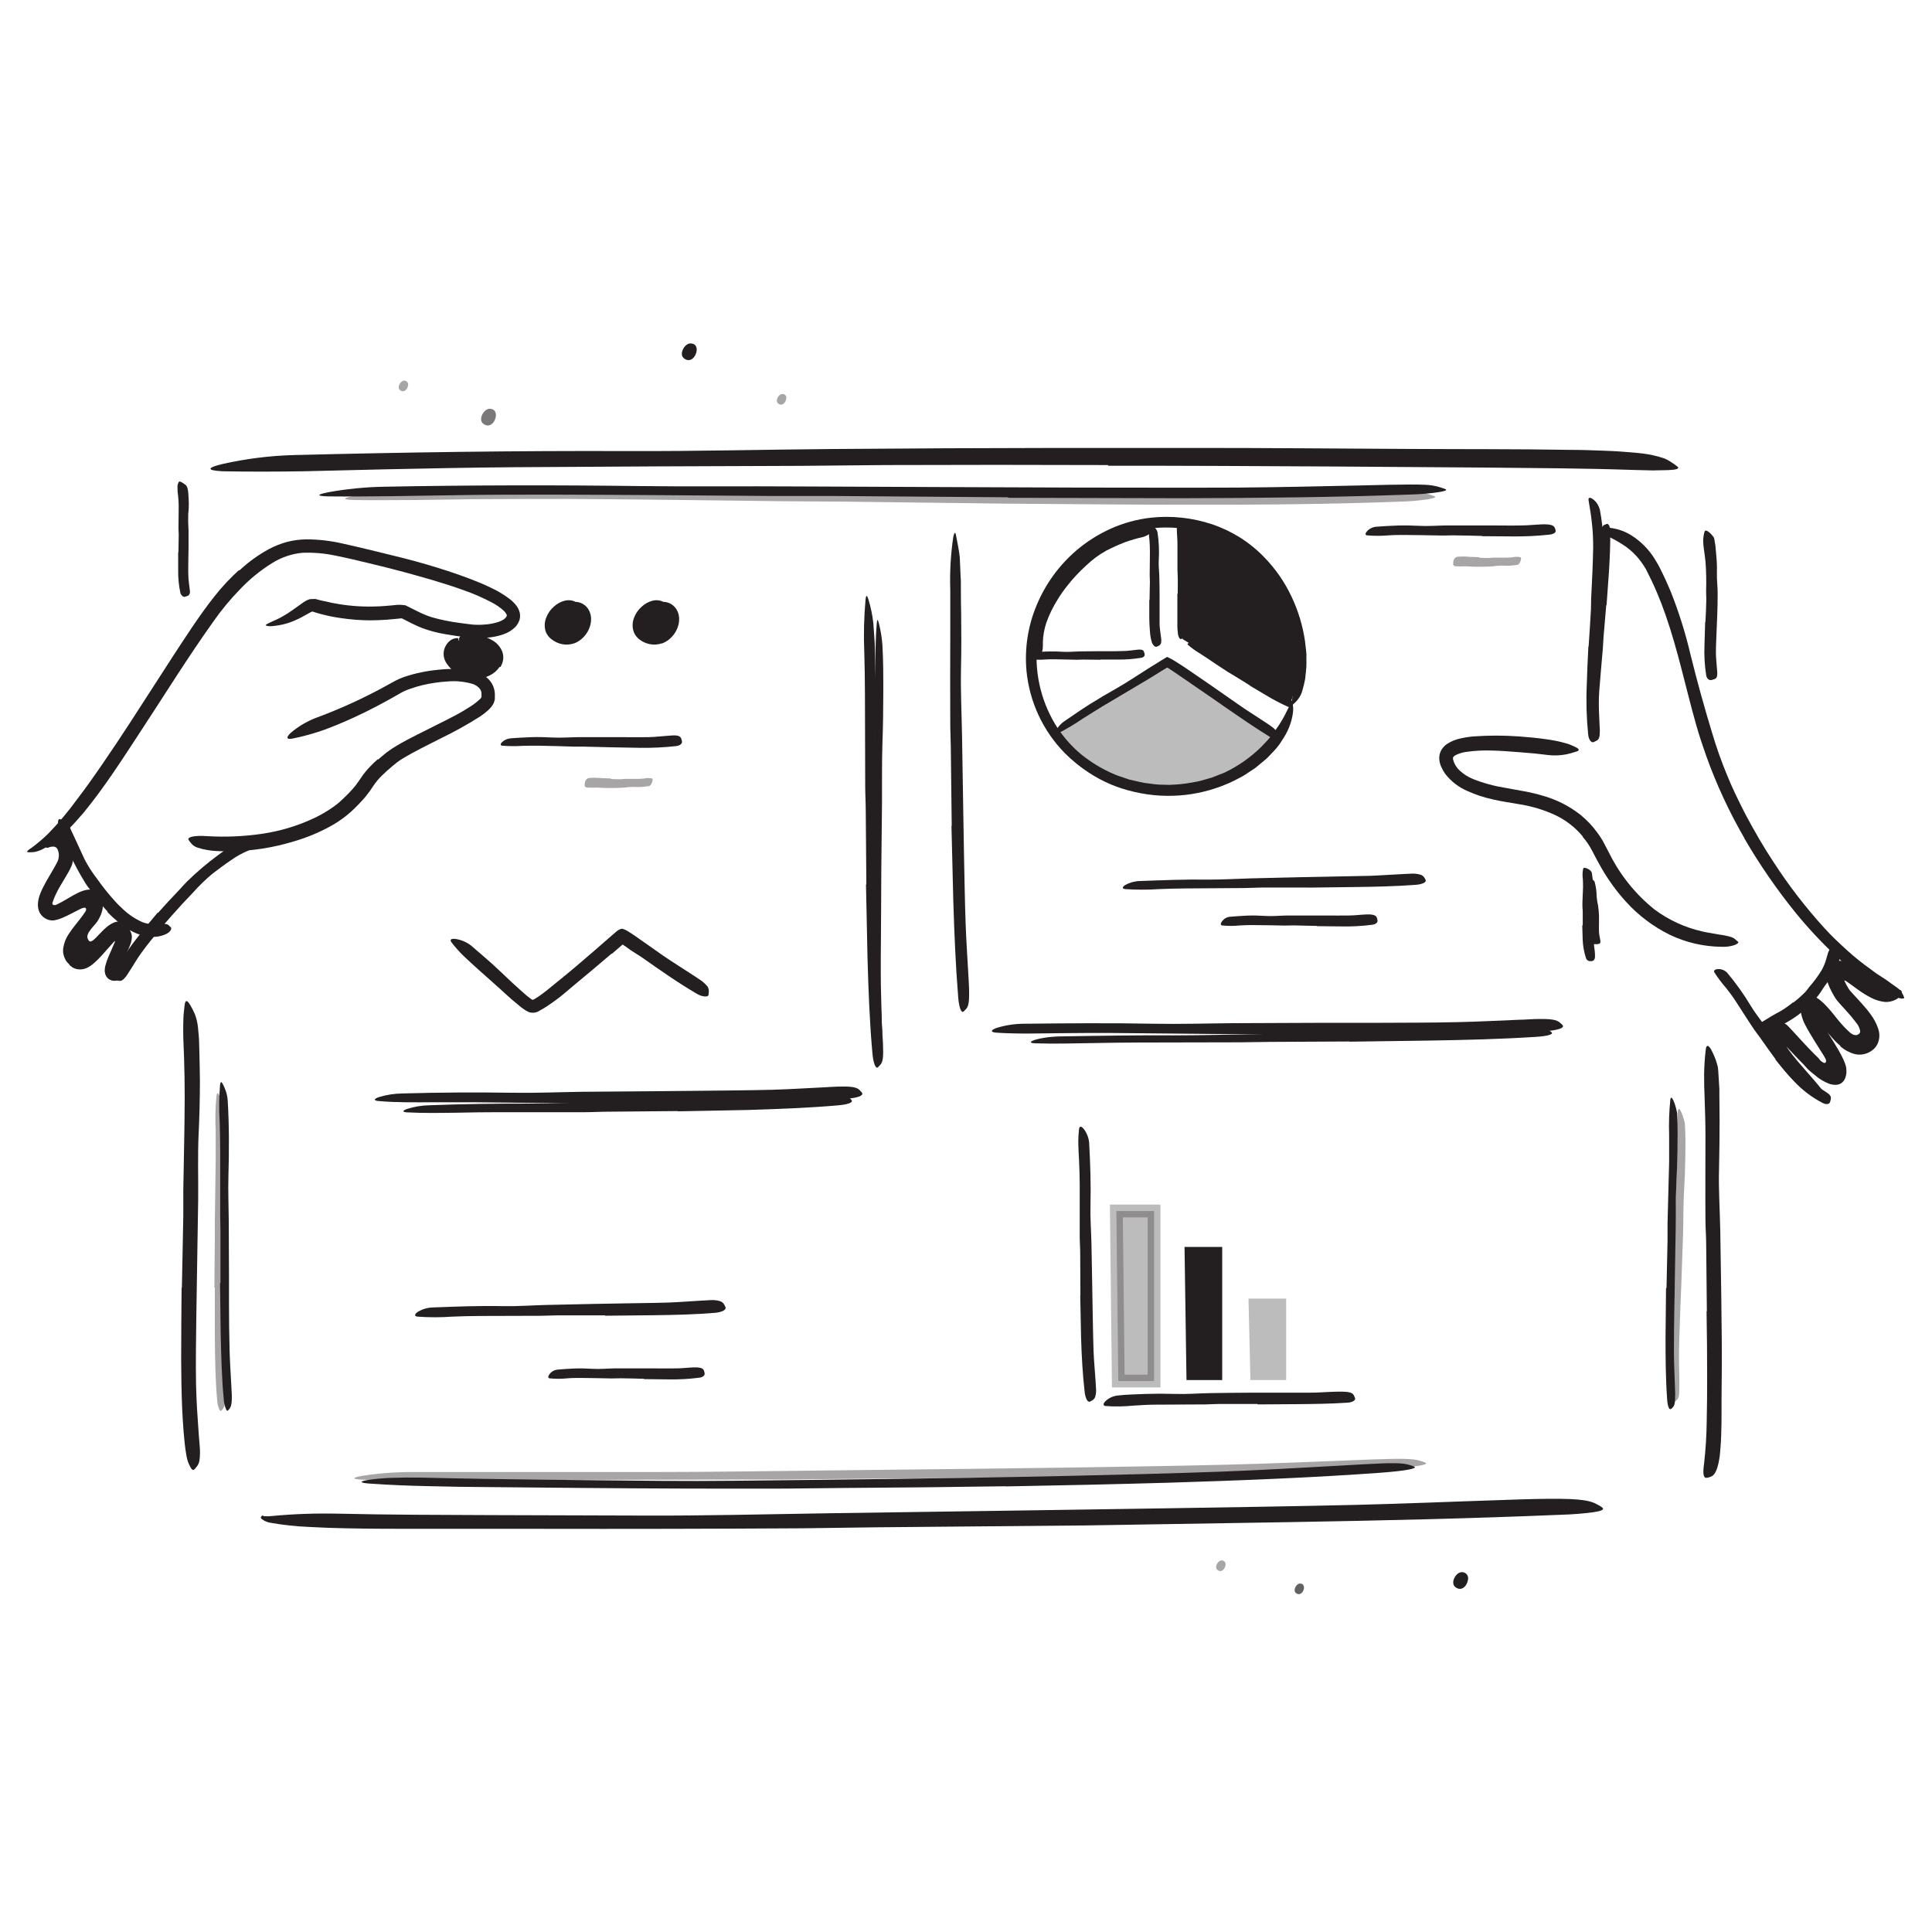 <svg width="151" height="151" viewBox="0 0 151 151" fill="none" xmlns="http://www.w3.org/2000/svg">
<g id="123.Website-builder">
<g id="n.121 Webflow">
<path id="Vector" opacity="0.3" d="M82.36 57.331L91.152 51.484L99.945 57.723C99.945 57.723 90.01 66.668 82.36 57.331Z" fill="#231F20"/>
<path id="Vector_2" d="M14.216 100.641L14.326 95.041C14.326 94.361 14.326 93.68 14.326 93.002C14.366 90.602 14.427 88.205 14.436 85.808C14.436 84.743 14.421 83.673 14.384 82.618C14.366 81.942 14.317 81.262 14.32 80.584C14.32 80.243 14.32 79.903 14.335 79.563C14.349 79.222 14.395 78.882 14.43 78.544C14.488 78.118 14.632 78.169 14.848 78.521C14.99 78.756 15.116 79 15.226 79.251C15.356 79.59 15.44 79.945 15.474 80.307C15.5 80.653 15.549 80.999 15.558 81.345L15.587 82.387C15.604 83.079 15.618 83.774 15.624 84.469C15.624 85.86 15.589 87.253 15.523 88.652C15.445 90.328 15.506 92.067 15.489 93.778C15.458 95.659 15.428 97.54 15.399 99.42C15.382 100.574 15.364 101.728 15.344 102.882C15.324 104.633 15.292 106.395 15.321 108.132C15.347 109.482 15.44 110.806 15.535 112.13L15.607 112.995C15.645 113.379 15.64 113.767 15.589 114.149C15.556 114.351 15.465 114.538 15.327 114.689C15.279 114.752 15.226 114.811 15.168 114.865C15.079 114.928 14.984 114.865 14.88 114.663C14.722 114.38 14.617 114.071 14.568 113.751C14.459 113.148 14.404 112.537 14.352 111.925C14.3 111.314 14.268 110.688 14.237 110.065C14.182 108.813 14.165 107.549 14.159 106.283C14.159 104.402 14.179 102.513 14.193 100.629L14.216 100.641Z" fill="#231F20"/>
<path id="Vector_3" d="M13.945 43.142C13.945 42.686 13.969 42.23 13.969 41.771C13.969 41.607 13.945 41.44 13.948 41.272C13.948 40.695 13.971 40.095 13.966 39.507C13.962 39.246 13.946 38.985 13.917 38.725C13.892 38.559 13.878 38.391 13.873 38.223C13.869 38.139 13.869 38.054 13.873 37.969C13.887 37.881 13.911 37.795 13.945 37.713C13.989 37.603 14.087 37.617 14.234 37.713C14.32 37.765 14.404 37.822 14.485 37.883C14.564 37.946 14.62 38.033 14.646 38.131C14.693 38.294 14.719 38.463 14.724 38.633C14.724 38.803 14.747 38.97 14.753 39.143C14.764 39.488 14.751 39.833 14.713 40.176C14.697 40.597 14.705 41.019 14.736 41.44C14.736 41.901 14.736 42.365 14.736 42.83L14.721 43.695C14.721 44.128 14.701 44.561 14.721 44.99C14.721 45.322 14.788 45.651 14.819 45.98C14.819 46.052 14.843 46.124 14.845 46.196C14.858 46.297 14.836 46.399 14.782 46.485C14.725 46.546 14.65 46.59 14.569 46.609C14.525 46.609 14.485 46.638 14.447 46.646C14.414 46.651 14.38 46.648 14.348 46.637C14.316 46.627 14.287 46.609 14.263 46.586C14.187 46.528 14.131 46.448 14.101 46.358C13.974 45.762 13.915 45.153 13.925 44.543V43.167L13.945 43.142Z" fill="#231F20"/>
<path id="Vector_4" d="M86.609 36.348C80.765 36.327 74.921 36.327 69.079 36.348L62.687 36.409C55.172 36.43 47.658 36.465 40.147 36.516C36.815 36.544 33.463 36.608 30.154 36.68L23.773 36.833C21.645 36.865 19.516 36.876 17.39 36.833C16.057 36.764 16.236 36.544 17.355 36.273C19.201 35.854 21.085 35.617 22.977 35.566C31.654 35.35 40.328 35.22 49.083 35.255C54.316 35.275 59.756 35.137 65.116 35.093C71.004 35.045 76.893 35.017 82.781 35.01H93.653C99.134 35.01 104.655 35.059 110.095 35.088C114.33 35.114 118.484 35.088 122.678 35.16C123.601 35.16 124.507 35.191 125.442 35.229C126.307 35.258 127.022 35.316 127.625 35.367C127.914 35.393 128.202 35.419 128.442 35.451C128.681 35.483 128.912 35.52 129.111 35.564C129.437 35.63 129.759 35.718 130.074 35.826C130.294 35.919 130.503 36.036 130.697 36.175C130.851 36.268 130.997 36.374 131.133 36.492C131.266 36.648 130.971 36.72 130.357 36.743C130.054 36.743 129.656 36.764 129.177 36.767C128.937 36.767 128.68 36.761 128.407 36.749L127.524 36.726C123.815 36.599 119.975 36.582 116.084 36.544L104.289 36.461C98.41 36.426 92.502 36.397 86.606 36.4L86.609 36.348Z" fill="#231F20"/>
<path id="Vector_5" d="M133.403 102.472L133.351 97.297C133.351 96.668 133.299 96.04 133.294 95.411C133.276 93.189 133.294 90.968 133.294 88.747C133.294 87.761 133.259 86.771 133.227 85.793C133.198 85.166 133.186 84.537 133.19 83.907C133.2 83.276 133.243 82.646 133.319 82.02C133.363 81.628 133.533 81.68 133.732 82.02C133.853 82.239 133.959 82.467 134.046 82.701C134.101 82.842 134.153 82.99 134.199 83.16L134.266 83.411C134.266 83.497 134.286 83.584 134.292 83.676L134.352 84.634L134.381 85.112V85.591L134.398 87.513C134.398 88.793 134.384 90.08 134.355 91.372C134.309 92.915 134.419 94.522 134.45 96.103C134.475 97.834 134.502 99.572 134.531 101.318L134.566 104.532C134.583 106.156 134.566 107.786 134.551 109.401C134.551 110.659 134.566 111.893 134.468 113.151C134.442 113.439 134.43 113.702 134.381 113.988C134.349 114.21 134.302 114.43 134.24 114.645C134.199 114.799 134.139 114.946 134.061 115.084C134.017 115.177 133.951 115.259 133.87 115.324C133.789 115.389 133.695 115.434 133.594 115.456C133.514 115.482 133.432 115.499 133.348 115.505C133.227 115.505 133.161 115.381 133.138 115.19C133.127 115.076 133.127 114.961 133.138 114.847C133.138 114.714 133.167 114.559 133.187 114.386C133.31 113.301 133.378 112.211 133.392 111.12C133.418 109.989 133.426 108.836 133.426 107.676C133.426 105.945 133.412 104.214 133.38 102.484L133.403 102.472Z" fill="#231F20"/>
<path id="Vector_6" d="M133.293 48.599C133.322 48.023 133.354 47.417 133.362 46.828C133.362 46.612 133.339 46.398 133.345 46.185C133.37 45.43 133.355 44.674 133.299 43.92C133.27 43.583 133.215 43.24 133.169 42.897C133.136 42.677 133.119 42.455 133.117 42.233C133.122 42.008 133.156 41.785 133.218 41.57C133.253 41.431 133.385 41.451 133.544 41.57C133.633 41.639 133.715 41.716 133.789 41.8C133.834 41.848 133.874 41.899 133.91 41.953C133.931 41.979 133.942 42.008 133.962 42.037C133.972 42.065 133.979 42.094 133.985 42.123L134.037 42.438L134.066 42.596L134.081 42.752L134.138 43.39C134.184 43.839 134.201 44.291 134.19 44.743C134.17 45.291 134.251 45.85 134.248 46.401C134.248 47.01 134.234 47.613 134.21 48.216L134.164 49.326C134.15 49.889 134.109 50.451 134.112 51.005C134.112 51.438 134.167 51.87 134.196 52.292C134.196 52.387 134.219 52.479 134.219 52.58C134.219 52.932 134.164 53.042 133.91 53.108C133.857 53.127 133.802 53.142 133.746 53.154C133.567 53.18 133.394 53.033 133.351 52.776C133.228 51.992 133.184 51.198 133.218 50.405L133.27 48.614L133.293 48.599Z" fill="#231F20"/>
<path id="Vector_7" d="M84.515 119.226L68.485 119.37L62.638 119.448C55.767 119.489 48.897 119.502 42.027 119.489H32.886C30.942 119.489 28.995 119.489 27.045 119.448C26.07 119.428 25.092 119.396 24.117 119.339C23.13 119.299 22.147 119.193 21.174 119.021C20.902 118.987 20.645 118.876 20.433 118.701C20.418 118.687 20.405 118.669 20.398 118.65C20.39 118.631 20.386 118.61 20.387 118.589C20.392 118.565 20.404 118.543 20.422 118.525C20.456 118.499 20.482 118.473 20.502 118.456C20.522 118.439 20.525 118.424 20.528 118.43C20.531 118.436 20.554 118.491 20.638 118.502C20.84 118.517 21.043 118.512 21.244 118.488C22.946 118.328 24.657 118.266 26.367 118.303C30.319 118.395 34.282 118.401 38.254 118.416L50.202 118.453C54.985 118.476 59.964 118.344 64.856 118.271L81.01 118.038L90.945 117.888C95.958 117.804 100.997 117.735 105.976 117.617C109.845 117.524 113.635 117.357 117.463 117.236C118.305 117.21 119.13 117.172 119.981 117.158C123.131 117.097 124.146 117.198 124.819 117.576C124.974 117.648 125.12 117.738 125.254 117.844C125.39 117.994 125.15 118.095 124.585 118.185C123.724 118.3 122.857 118.368 121.989 118.39C115.164 118.678 107.952 118.845 100.712 118.967L84.541 119.229L84.515 119.226Z" fill="#231F20"/>
<path id="Vector_8" d="M67.712 69.126L67.666 63.493C67.666 62.809 67.625 62.125 67.622 61.439L67.602 54.199C67.602 53.125 67.576 52.049 67.55 50.988C67.492 49.616 67.525 48.242 67.648 46.874C67.695 46.439 67.772 46.514 67.882 46.874C68.059 47.462 68.184 48.065 68.254 48.674L68.329 49.716L68.364 50.238L68.381 50.76C68.395 51.458 68.413 52.153 68.43 52.851C68.459 54.248 68.468 55.647 68.43 57.051C68.401 58.733 68.488 60.481 68.514 62.2C68.543 64.091 68.57 65.982 68.594 67.874C68.612 69.028 68.628 70.192 68.644 71.365C68.675 73.127 68.693 74.898 68.75 76.647C68.794 78.005 68.892 79.338 68.964 80.685C68.964 80.974 69.004 81.262 69.013 81.571C69.053 82.675 69.013 83.036 68.753 83.275C68.707 83.332 68.656 83.384 68.6 83.431C68.439 83.535 68.246 83.091 68.182 82.277C67.966 79.88 67.871 77.347 67.801 74.806C67.761 72.917 67.721 71.019 67.683 69.123L67.712 69.126Z" fill="#231F20"/>
<path id="Vector_9" d="M74.384 64.542L74.317 58.825C74.317 58.13 74.277 57.435 74.271 56.739C74.26 54.288 74.26 51.837 74.271 49.387C74.271 48.299 74.271 47.206 74.271 46.124C74.224 44.727 74.303 43.33 74.508 41.947C74.62 41.494 74.684 41.601 74.744 41.965C74.785 42.152 74.828 42.409 74.888 42.723L74.972 43.231L75.01 43.519L75.024 43.808L75.07 44.864L75.099 45.391V45.919C75.099 46.625 75.107 47.332 75.122 48.039C75.137 49.453 75.142 50.872 75.108 52.3C75.073 54.005 75.16 55.779 75.191 57.524C75.22 59.447 75.251 61.37 75.284 63.293L75.344 66.836C75.382 68.624 75.408 70.421 75.471 72.195C75.52 73.577 75.618 74.927 75.691 76.291C75.705 76.58 75.728 76.886 75.737 77.189C75.768 78.316 75.716 78.68 75.448 78.919C75.399 78.975 75.346 79.027 75.29 79.075C75.125 79.173 74.946 78.726 74.888 77.907C74.689 75.481 74.583 72.911 74.505 70.329C74.459 68.413 74.41 66.487 74.364 64.56L74.384 64.542Z" fill="#231F20"/>
<path id="Vector_10" d="M52.614 86.226L46.792 86.212C46.083 86.212 45.376 86.24 44.669 86.232L37.169 86.151C36.062 86.151 34.948 86.151 33.849 86.151C32.436 86.151 31.019 86.18 29.603 86.056C29.162 86.021 29.228 85.885 29.603 85.75C30.209 85.564 30.838 85.467 31.472 85.462C34.357 85.378 37.224 85.366 40.126 85.407C41.857 85.436 43.671 85.358 45.448 85.332L51.313 85.285L54.921 85.251C56.742 85.231 58.573 85.219 60.379 85.173C61.787 85.135 63.163 85.037 64.553 84.974C64.859 84.96 65.156 84.934 65.467 84.928C66.621 84.896 66.988 84.968 67.227 85.242C67.286 85.299 67.339 85.362 67.386 85.43C67.481 85.643 67.028 85.805 66.197 85.874C63.722 86.079 61.103 86.162 58.472 86.203L52.599 86.249L52.614 86.226Z" fill="#231F20"/>
<path id="Vector_11" d="M104.82 80.867L98 80.818H95.514L86.745 80.734C85.449 80.734 84.148 80.734 82.859 80.751C81.203 80.766 79.55 80.823 77.883 80.711C77.358 80.673 77.447 80.503 77.883 80.344C78.591 80.123 79.328 80.011 80.07 80.013C83.439 79.975 86.814 79.947 90.215 80.013C92.251 80.053 94.368 79.984 96.448 79.969L103.317 79.941H107.545C109.677 79.926 111.82 79.941 113.938 79.886C115.585 79.854 117.197 79.762 118.824 79.698C119.182 79.698 119.534 79.658 119.895 79.649C121.233 79.615 121.666 79.684 121.951 79.955C122.022 80.009 122.086 80.072 122.142 80.143C122.271 80.353 121.726 80.529 120.748 80.598C117.844 80.8 114.774 80.849 111.696 80.887L104.817 80.907L104.82 80.867Z" fill="#231F20"/>
<path id="Vector_12" d="M124.161 50.538C124.227 49.563 124.293 48.588 124.345 47.613C124.363 47.258 124.345 46.9 124.371 46.545C124.44 45.294 124.495 44.042 124.518 42.795C124.518 42.242 124.501 41.685 124.446 41.14C124.38 40.444 124.273 39.746 124.158 39.1C124.12 38.895 124.244 38.852 124.446 38.979C124.578 39.066 124.694 39.176 124.79 39.302C124.906 39.468 124.992 39.654 125.043 39.85C125.183 40.584 125.271 41.326 125.306 42.072C125.326 42.441 125.338 42.807 125.335 43.176C125.332 43.545 125.335 43.912 125.3 44.281C125.242 45.161 125.28 46.075 125.254 46.972C125.225 47.959 125.179 48.946 125.136 49.929L125.049 51.749C125.009 52.664 124.954 53.587 124.945 54.498C124.945 55.205 124.989 55.9 125.015 56.601C125.015 56.754 125.038 56.904 125.04 57.06C125.04 57.637 124.983 57.819 124.712 57.925C124.657 57.956 124.6 57.983 124.541 58.006C124.363 58.058 124.169 57.819 124.126 57.397C123.996 56.1 123.96 54.794 124.019 53.492C124.048 52.505 124.091 51.519 124.143 50.532L124.161 50.538Z" fill="#231F20"/>
<path id="Vector_13" d="M86.361 42.467C84.946 43.254 83.733 44.359 82.817 45.694C81.901 47.03 81.307 48.559 81.082 50.163C80.821 52.386 81.3 54.633 82.443 56.558C82.981 57.453 83.663 58.254 84.463 58.926C85.275 59.591 86.18 60.134 87.148 60.539C87.388 60.645 87.644 60.712 87.889 60.801L88.264 60.928L88.651 61.017C88.908 61.072 89.162 61.142 89.421 61.185L90.212 61.291C90.444 61.319 90.678 61.333 90.912 61.332C91.146 61.332 91.383 61.355 91.616 61.332C92.086 61.313 92.555 61.264 93.018 61.185C93.249 61.142 93.48 61.107 93.708 61.058L94.386 60.867L94.72 60.772L95.046 60.642L95.695 60.386C96.774 59.879 97.756 59.19 98.6 58.349C98.799 58.13 99.015 57.928 99.203 57.697L99.739 56.99C100.086 56.509 100.385 55.995 100.634 55.456C100.792 55.121 100.899 54.986 100.977 55.026C101.055 55.066 101.095 55.277 101.063 55.62C101.012 56.091 100.887 56.55 100.694 56.982C100.566 57.273 100.412 57.551 100.233 57.813C100.049 58.125 99.83 58.415 99.581 58.678L99.237 59.039C99.129 59.164 99.009 59.28 98.88 59.385L98.115 60.019L97.285 60.567C97.147 60.659 97.002 60.74 96.852 60.81L96.411 61.038C94.016 62.196 91.298 62.501 88.706 61.903C87.414 61.623 86.186 61.106 85.083 60.377C84.419 59.94 83.8 59.438 83.237 58.877C81.525 57.139 80.463 54.866 80.228 52.439C80.067 50.676 80.344 48.902 81.033 47.272C81.713 45.648 82.759 44.204 84.09 43.052C84.909 42.347 85.826 41.765 86.811 41.321C87.798 40.878 88.848 40.589 89.923 40.465C91.545 40.285 93.187 40.46 94.735 40.978C96.28 41.494 97.677 42.377 98.808 43.551C99.678 44.443 100.395 45.473 100.928 46.6C101.465 47.721 101.827 48.918 102.001 50.148C102.033 50.422 102.062 50.693 102.093 50.965C102.125 51.236 102.093 51.51 102.108 51.787C102.111 52.024 102.098 52.261 102.067 52.496C102.044 52.71 102.024 52.902 102.007 53.073C101.938 53.425 101.865 53.705 101.799 53.939C101.75 54.128 101.673 54.309 101.571 54.475C101.445 54.682 101.285 54.868 101.098 55.023C100.988 55.087 100.957 54.908 101 54.553C101.014 54.374 101.066 54.155 101.104 53.889C101.141 53.624 101.176 53.313 101.225 52.967C101.426 50.847 101.033 48.713 100.088 46.805C99.157 44.849 97.61 43.253 95.684 42.262C94.226 41.561 92.625 41.207 91.008 41.229C89.39 41.255 87.804 41.682 86.392 42.472L86.361 42.467Z" fill="#231F20"/>
<path id="Vector_14" d="M89.846 46.883C89.846 46.404 89.871 45.922 89.874 45.441C89.874 45.264 89.854 45.089 89.857 44.913C89.857 44.295 89.88 43.672 89.874 43.052C89.874 42.764 89.86 42.501 89.84 42.23C89.79 41.881 89.78 41.528 89.808 41.177C89.825 41.065 89.969 41.07 90.122 41.154C90.209 41.198 90.285 41.261 90.344 41.337C90.403 41.414 90.445 41.503 90.466 41.598C90.577 42.31 90.611 43.031 90.567 43.75C90.538 44.186 90.598 44.633 90.61 45.074C90.624 45.562 90.627 46.049 90.63 46.537V47.445C90.63 47.898 90.63 48.354 90.63 48.804C90.644 49.156 90.705 49.496 90.746 49.842C90.759 49.918 90.766 49.994 90.766 50.07C90.764 50.131 90.758 50.192 90.748 50.252C90.734 50.296 90.713 50.337 90.685 50.373C90.635 50.437 90.568 50.484 90.492 50.509C90.456 50.524 90.419 50.538 90.382 50.549C90.272 50.575 90.151 50.46 90.044 50.261C89.947 49.955 89.889 49.638 89.874 49.317C89.846 49 89.834 48.677 89.825 48.351C89.825 47.869 89.825 47.385 89.825 46.909L89.846 46.883Z" fill="#231F20"/>
<path id="Vector_15" d="M92.046 46.413C92.046 45.948 92.063 45.484 92.046 45.017C92.046 44.846 92.026 44.676 92.026 44.506V42.7C92.026 42.432 92.026 42.164 92.003 41.898C91.971 41.558 91.971 41.215 92.003 40.874C92.029 40.661 92.438 40.923 92.476 41.31C92.545 42.001 92.568 42.696 92.545 43.39C92.528 43.808 92.58 44.255 92.597 44.67C92.612 45.143 92.623 45.617 92.623 46.09V46.955C92.623 47.396 92.606 47.838 92.594 48.276C92.594 48.617 92.617 48.951 92.623 49.291C92.629 49.365 92.629 49.44 92.623 49.514C92.622 49.616 92.593 49.715 92.539 49.802C92.503 49.857 92.449 49.898 92.386 49.917C92.36 49.931 92.332 49.942 92.303 49.949C92.222 49.969 92.141 49.848 92.081 49.643C92.033 49.342 92.013 49.037 92.02 48.732C92.02 48.423 92.02 48.112 92.02 47.8C92.02 47.336 92.02 46.868 92.02 46.401L92.046 46.413Z" fill="#231F20"/>
<path id="Vector_16" d="M86.02 51.565L84.662 51.55C84.497 51.55 84.333 51.568 84.165 51.565L82.412 51.527C82.152 51.527 81.892 51.527 81.636 51.547C81.304 51.578 80.97 51.569 80.64 51.521C80.537 51.501 80.551 51.383 80.64 51.259C80.689 51.184 80.752 51.12 80.827 51.07C80.901 51.02 80.985 50.986 81.073 50.971C81.406 50.934 81.74 50.915 82.074 50.916C82.412 50.916 82.746 50.916 83.087 50.942C83.493 50.968 83.915 50.924 84.33 50.913L85.7 50.898H86.545C86.972 50.898 87.411 50.898 87.826 50.881C88.155 50.881 88.478 50.818 88.807 50.789C88.879 50.789 88.948 50.769 89.023 50.769C89.291 50.769 89.378 50.809 89.43 50.999C89.443 51.041 89.454 51.083 89.462 51.126C89.485 51.27 89.372 51.392 89.173 51.415C88.583 51.51 87.986 51.555 87.388 51.55H86.023L86.02 51.565Z" fill="#231F20"/>
<path id="Vector_17" d="M97.686 53.569L96.445 52.802C96.292 52.71 96.136 52.626 95.987 52.531C95.459 52.191 94.936 51.842 94.417 51.49C94.186 51.334 93.95 51.178 93.716 51.031C93.409 50.849 93.12 50.639 92.851 50.405C92.686 50.258 93.119 50.142 93.46 50.35C94.068 50.722 94.68 51.086 95.274 51.504C95.629 51.755 96.038 51.948 96.428 52.167C96.855 52.407 97.276 52.658 97.697 52.906L98.476 53.365C98.871 53.593 99.263 53.835 99.659 54.057C99.967 54.233 100.285 54.377 100.596 54.541C100.665 54.576 100.735 54.608 100.801 54.648C101.049 54.798 101.104 54.882 101.063 55.052C101.063 55.09 101.049 55.133 101.037 55.167C100.991 55.286 100.833 55.312 100.639 55.228C100.055 54.965 99.488 54.666 98.94 54.334L97.686 53.587V53.569Z" fill="#231F20"/>
<path id="Vector_18" d="M93.001 53.364L91.68 52.462C91.571 52.386 91.461 52.314 91.351 52.248L91.268 52.193C91.268 52.193 91.245 52.173 91.233 52.173C91.22 52.178 91.207 52.185 91.196 52.193L91.077 52.263L90.731 52.47C90.397 52.672 90.071 52.891 89.733 53.09L86.173 55.202C85.651 55.519 85.129 55.851 84.616 56.174C83.969 56.615 83.294 57.015 82.597 57.371C82.374 57.478 82.354 57.371 82.47 57.172C82.548 57.038 82.638 56.91 82.738 56.791C82.867 56.627 83.021 56.484 83.194 56.367C83.854 55.914 84.509 55.459 85.187 55.032C85.865 54.605 86.554 54.201 87.255 53.806C88.092 53.333 88.92 52.764 89.756 52.242L90.446 51.815L90.789 51.602L91.051 51.44L91.193 51.362L91.227 51.342L91.262 51.36L91.337 51.397C91.432 51.446 91.53 51.492 91.625 51.547L91.819 51.663C91.94 51.735 92.052 51.812 92.168 51.885C92.398 52.032 92.623 52.173 92.851 52.335L94.504 53.468L96.988 55.199C97.631 55.643 98.286 56.041 98.929 56.474C99.071 56.572 99.218 56.661 99.353 56.763C99.54 56.897 99.708 57.056 99.852 57.236C99.926 57.342 99.959 57.471 99.945 57.599C99.948 57.646 99.948 57.693 99.945 57.74C99.927 57.801 99.852 57.804 99.722 57.784C99.547 57.747 99.379 57.677 99.229 57.579C98.075 56.872 96.878 56.044 95.684 55.219C94.798 54.608 93.91 53.982 93.016 53.379L93.001 53.364Z" fill="#231F20"/>
<path id="Vector_19" d="M102.255 69.368H98.635C98.196 69.368 97.769 69.403 97.317 69.406L92.661 69.438C91.971 69.438 91.279 69.466 90.598 69.49C89.717 69.55 88.832 69.55 87.95 69.49C87.662 69.463 87.719 69.314 87.95 69.166C88.305 68.973 88.7 68.867 89.104 68.858C90.884 68.794 92.672 68.719 94.481 68.748C95.56 68.748 96.685 68.682 97.787 68.65L101.433 68.564L103.68 68.52L107.075 68.451C107.941 68.422 108.806 68.35 109.671 68.313C109.865 68.313 110.052 68.287 110.248 68.284C110.505 68.266 110.762 68.291 111.01 68.359C111.079 68.377 111.143 68.409 111.199 68.454C111.255 68.498 111.302 68.553 111.336 68.615C111.372 68.667 111.403 68.722 111.428 68.78C111.486 68.959 111.189 69.103 110.675 69.155C109.146 69.27 107.525 69.308 105.895 69.328L102.249 69.374L102.255 69.368Z" fill="#231F20"/>
<path id="Vector_20" d="M47.297 102.804H43.591C43.141 102.804 42.691 102.839 42.241 102.839L37.469 102.853C36.766 102.853 36.056 102.879 35.355 102.905C34.451 102.97 33.544 102.97 32.641 102.905C32.352 102.876 32.407 102.706 32.641 102.542C32.996 102.321 33.403 102.198 33.821 102.187C35.644 102.12 37.478 102.043 39.33 102.086C40.435 102.106 41.586 102.019 42.717 101.991L46.467 101.91L48.774 101.869C49.928 101.846 51.102 101.841 52.256 101.803C53.15 101.774 54.03 101.691 54.921 101.647C55.118 101.647 55.311 101.618 55.498 101.616C55.762 101.595 56.027 101.622 56.28 101.696C56.353 101.719 56.42 101.756 56.478 101.806C56.535 101.855 56.582 101.916 56.615 101.985C56.651 102.044 56.681 102.105 56.707 102.169C56.765 102.377 56.459 102.542 55.934 102.602C54.37 102.738 52.712 102.775 51.03 102.795L47.294 102.833L47.297 102.804Z" fill="#231F20"/>
<path id="Vector_21" d="M102.927 72.368C102.304 72.348 101.678 72.334 101.055 72.325C100.827 72.325 100.599 72.345 100.372 72.339C99.57 72.325 98.765 72.302 97.96 72.302C97.602 72.302 97.245 72.302 96.89 72.331C96.433 72.378 95.973 72.378 95.517 72.331C95.373 72.308 95.395 72.155 95.517 71.999C95.587 71.904 95.675 71.824 95.777 71.765C95.878 71.705 95.991 71.667 96.108 71.653C96.567 71.615 97.028 71.581 97.493 71.561C97.957 71.54 98.424 71.561 98.895 71.587C99.457 71.624 100.048 71.561 100.611 71.552C101.24 71.552 101.871 71.552 102.503 71.552H103.657C104.234 71.552 104.837 71.566 105.422 71.552C105.878 71.552 106.325 71.488 106.781 71.471C106.882 71.465 106.983 71.465 107.084 71.471C107.465 71.503 107.583 71.587 107.635 71.803C107.65 71.851 107.66 71.9 107.667 71.95C107.681 72.114 107.514 72.238 107.254 72.276C106.442 72.381 105.624 72.425 104.805 72.406C104.179 72.406 103.55 72.388 102.922 72.385L102.927 72.368Z" fill="#231F20"/>
<path id="Vector_22" d="M50.364 107.765C49.741 107.745 49.115 107.728 48.492 107.722C48.264 107.722 48.036 107.739 47.808 107.736C47.006 107.722 46.201 107.699 45.397 107.696C45.039 107.696 44.681 107.696 44.326 107.728C43.87 107.774 43.41 107.774 42.953 107.728C42.809 107.705 42.832 107.552 42.953 107.393C43.022 107.3 43.108 107.222 43.207 107.163C43.306 107.104 43.416 107.066 43.53 107.05C43.989 107.01 44.45 106.975 44.915 106.958C45.379 106.94 45.846 106.958 46.317 106.984C46.879 107.018 47.471 106.958 48.033 106.949C48.662 106.949 49.294 106.949 49.925 106.949H51.079C51.656 106.949 52.259 106.963 52.845 106.949C53.3 106.949 53.748 106.888 54.203 106.871C54.299 106.866 54.396 106.866 54.492 106.871C54.873 106.903 54.994 106.986 55.043 107.203C55.057 107.252 55.068 107.302 55.074 107.353C55.089 107.514 54.922 107.641 54.662 107.676C53.85 107.781 53.031 107.825 52.213 107.809C51.587 107.809 50.958 107.788 50.329 107.788L50.364 107.765Z" fill="#231F20"/>
<path id="Vector_23" d="M115.824 41.887C115.069 41.867 114.313 41.849 113.554 41.841C113.28 41.841 113.003 41.861 112.726 41.855C111.754 41.841 110.779 41.815 109.807 41.812C109.374 41.812 108.942 41.812 108.512 41.844C107.959 41.89 107.403 41.89 106.85 41.844C106.677 41.823 106.703 41.668 106.85 41.512C107.039 41.312 107.295 41.189 107.569 41.166C108.128 41.125 108.691 41.091 109.253 41.073C109.816 41.056 110.381 41.073 110.949 41.099C111.627 41.137 112.334 41.076 113.026 41.068H115.317H116.727C117.44 41.068 118.169 41.085 118.865 41.068C119.413 41.068 119.955 41.004 120.506 40.984C120.627 40.984 120.745 40.969 120.869 40.984C121.325 41.01 121.478 41.102 121.544 41.319C121.562 41.367 121.577 41.416 121.588 41.466C121.608 41.63 121.409 41.754 121.097 41.786C120.107 41.893 119.111 41.939 118.115 41.924L115.833 41.907L115.824 41.887Z" fill="#231F20"/>
<g id="Group" opacity="0.4">
<path id="Vector_24" d="M115.622 43.592C115.885 43.609 116.15 43.612 116.418 43.609C116.516 43.609 116.614 43.583 116.707 43.583H117.763C117.919 43.581 118.075 43.571 118.23 43.551C118.43 43.507 118.638 43.507 118.839 43.551C118.902 43.569 118.89 43.71 118.839 43.854C118.787 43.998 118.7 44.143 118.593 44.143C118.204 44.215 117.806 44.236 117.411 44.206C117.162 44.205 116.914 44.225 116.669 44.264C116.395 44.281 116.115 44.29 115.839 44.295H115.322C115.06 44.295 114.797 44.267 114.532 44.261C114.327 44.261 114.119 44.278 113.903 44.261C113.855 44.265 113.807 44.265 113.759 44.261C113.583 44.229 113.551 44.134 113.586 43.935C113.586 43.892 113.586 43.848 113.609 43.808C113.624 43.742 113.655 43.68 113.701 43.63C113.746 43.579 113.804 43.541 113.868 43.52C114.192 43.486 114.517 43.486 114.84 43.52C115.091 43.52 115.348 43.551 115.614 43.548L115.622 43.592Z" fill="#231F20"/>
</g>
<g id="Group_2" opacity="0.4">
<path id="Vector_25" d="M47.741 60.885C48.004 60.902 48.272 60.905 48.54 60.902C48.639 60.902 48.734 60.876 48.829 60.876H49.885C50.042 60.874 50.199 60.863 50.355 60.844C50.554 60.8 50.761 60.8 50.961 60.844C51.024 60.861 51.015 61.003 50.961 61.147C50.906 61.291 50.822 61.435 50.715 61.435C50.327 61.507 49.93 61.53 49.536 61.502C49.286 61.499 49.037 61.517 48.791 61.557C48.503 61.574 48.24 61.583 47.961 61.588H47.444C47.182 61.588 46.919 61.56 46.657 61.554C46.452 61.554 46.241 61.574 46.028 61.554C45.98 61.558 45.932 61.558 45.884 61.554C45.705 61.522 45.673 61.427 45.708 61.228C45.708 61.185 45.708 61.141 45.731 61.101C45.747 61.035 45.779 60.974 45.824 60.924C45.869 60.873 45.926 60.835 45.99 60.812C46.314 60.779 46.639 60.779 46.962 60.812C47.216 60.812 47.473 60.844 47.736 60.841L47.741 60.885Z" fill="#231F20"/>
</g>
<path id="Vector_26" d="M45.177 47.541C43.767 46.26 41.932 49.098 43.651 49.802C45.46 50.544 46.637 47.37 44.45 47.448" fill="#231F20"/>
<path id="Vector_27" d="M44.863 50.284C44.561 50.388 44.237 50.409 43.925 50.344C43.626 50.285 43.345 50.154 43.106 49.964C42.914 49.82 42.763 49.628 42.667 49.407C42.532 49.032 42.544 48.62 42.699 48.253C42.826 47.925 43.032 47.634 43.299 47.405C43.532 47.189 43.815 47.034 44.121 46.952C44.33 46.897 44.55 46.897 44.759 46.952C44.962 47.008 45.141 47.129 45.27 47.295C45.35 47.396 45.215 47.497 45.044 47.584C44.899 47.661 44.74 47.709 44.577 47.728C44.385 47.694 44.188 47.733 44.023 47.838C43.805 47.973 43.616 48.151 43.467 48.36C43.376 48.492 43.327 48.647 43.325 48.807C43.322 48.946 43.36 49.082 43.435 49.199C43.539 49.337 43.676 49.446 43.834 49.516C43.993 49.586 44.166 49.614 44.338 49.597C44.568 49.571 44.782 49.469 44.949 49.309C45.087 49.19 45.196 49.042 45.271 48.876C45.345 48.71 45.382 48.53 45.379 48.348C45.371 48.228 45.321 48.113 45.238 48.025C45.156 47.953 45.057 47.904 44.949 47.884L44.802 47.861C44.609 47.823 44.537 47.794 44.479 47.552C44.479 47.5 44.447 47.451 44.439 47.408C44.433 47.362 44.437 47.315 44.451 47.27C44.465 47.226 44.489 47.185 44.521 47.151C44.552 47.116 44.591 47.089 44.634 47.071C44.677 47.053 44.724 47.045 44.77 47.047C44.98 47.021 45.193 47.047 45.391 47.122C45.626 47.216 45.827 47.379 45.968 47.59C46.104 47.8 46.183 48.043 46.195 48.294C46.207 48.517 46.178 48.741 46.109 48.954C46.015 49.254 45.855 49.529 45.642 49.759C45.427 49.998 45.158 50.181 44.857 50.293L44.863 50.284Z" fill="#231F20"/>
<path id="Vector_28" d="M52.031 47.541C50.62 46.26 48.785 49.098 50.505 49.802C52.313 50.544 53.49 47.37 51.304 47.448" fill="#231F20"/>
<path id="Vector_29" d="M51.719 50.284C51.417 50.388 51.092 50.409 50.779 50.344C50.479 50.285 50.199 50.154 49.96 49.964C49.773 49.819 49.627 49.626 49.538 49.407C49.402 49.032 49.413 48.62 49.567 48.253C49.694 47.925 49.9 47.634 50.167 47.405C50.4 47.189 50.683 47.034 50.989 46.952C51.198 46.897 51.418 46.897 51.627 46.952C51.83 47.008 52.009 47.129 52.138 47.295C52.218 47.396 52.083 47.497 51.913 47.584C51.767 47.661 51.609 47.709 51.445 47.728C51.253 47.694 51.056 47.733 50.891 47.838C50.673 47.972 50.485 48.15 50.337 48.36C50.245 48.491 50.195 48.647 50.193 48.807C50.19 48.946 50.228 49.082 50.303 49.199C50.407 49.337 50.545 49.447 50.704 49.516C50.863 49.586 51.036 49.614 51.209 49.597C51.438 49.57 51.651 49.469 51.817 49.309C51.955 49.19 52.064 49.042 52.139 48.876C52.213 48.71 52.25 48.53 52.247 48.348C52.242 48.227 52.191 48.112 52.106 48.025C52.029 47.955 51.934 47.906 51.832 47.884L51.685 47.861C51.494 47.823 51.419 47.794 51.362 47.552C51.362 47.5 51.33 47.451 51.321 47.408C51.315 47.362 51.319 47.315 51.334 47.27C51.348 47.226 51.371 47.185 51.403 47.151C51.435 47.116 51.474 47.089 51.517 47.071C51.56 47.053 51.606 47.045 51.653 47.047C51.863 47.021 52.076 47.047 52.273 47.122C52.508 47.216 52.71 47.379 52.85 47.59C52.987 47.8 53.066 48.043 53.078 48.294C53.09 48.517 53.06 48.741 52.991 48.954C52.898 49.254 52.738 49.529 52.524 49.759C52.309 49.998 52.04 50.181 51.739 50.293L51.719 50.284Z" fill="#231F20"/>
<path id="Vector_30" d="M29.546 59.37C29.776 59.166 29.987 58.992 30.238 58.793C30.49 58.604 30.753 58.43 31.025 58.271C31.542 57.965 32.058 57.694 32.574 57.435C33.607 56.907 34.64 56.414 35.638 55.886C36.001 55.69 36.353 55.485 36.688 55.268C37 55.079 37.29 54.855 37.553 54.602C37.614 54.524 37.623 54.521 37.631 54.478C37.64 54.435 37.631 54.368 37.631 54.319C37.634 54.263 37.634 54.206 37.631 54.149C37.617 54.046 37.581 53.948 37.524 53.861C37.373 53.665 37.164 53.522 36.927 53.451C36.313 53.272 35.67 53.206 35.032 53.258C34.358 53.295 33.688 53.392 33.03 53.546C32.701 53.626 32.377 53.722 32.058 53.835C31.902 53.889 31.747 53.95 31.602 54.014L31.398 54.117L31.172 54.247C30.019 54.911 28.848 55.534 27.653 56.079C26.883 56.431 26.104 56.763 25.311 57.051C24.513 57.332 23.697 57.557 22.868 57.723C22.351 57.827 22.369 57.605 22.729 57.273C23.305 56.785 23.957 56.395 24.659 56.119C26.229 55.543 27.76 54.868 29.245 54.1C29.618 53.907 29.984 53.711 30.353 53.506L30.93 53.189C31.149 53.076 31.375 52.979 31.608 52.9C32.465 52.615 33.351 52.43 34.25 52.349C35.114 52.245 35.989 52.267 36.846 52.416C37.081 52.467 37.31 52.543 37.53 52.641C37.775 52.746 37.997 52.897 38.185 53.085C38.388 53.291 38.535 53.545 38.612 53.823L38.658 54.028L38.675 54.233C38.682 54.298 38.682 54.364 38.675 54.429V54.648C38.656 54.747 38.628 54.843 38.592 54.937C38.554 55.024 38.505 55.106 38.447 55.182C38.403 55.245 38.354 55.305 38.3 55.361C38.254 55.414 38.204 55.464 38.15 55.511C37.96 55.685 37.757 55.844 37.542 55.987C36.55 56.619 35.521 57.192 34.461 57.703C33.431 58.228 32.384 58.73 31.432 59.31C31.285 59.402 31.144 59.494 31.014 59.598C30.884 59.702 30.754 59.806 30.622 59.918C30.353 60.143 30.096 60.374 29.854 60.614C29.614 60.845 29.399 61.1 29.211 61.375C29.014 61.684 28.799 61.982 28.568 62.267C28.208 62.688 27.823 63.087 27.414 63.461C26.992 63.836 26.534 64.168 26.047 64.453C25.086 65.005 24.064 65.44 23 65.751C21.384 66.248 19.704 66.513 18.013 66.536C17.644 66.536 17.277 66.536 16.902 66.513C16.413 66.489 15.928 66.403 15.46 66.256C15.226 66.187 15.023 66.04 14.883 65.841C14.825 65.772 14.774 65.699 14.73 65.621C14.644 65.411 15.226 65.284 16.172 65.35C17.617 65.438 19.067 65.376 20.499 65.165C21.944 64.952 23.349 64.521 24.665 63.888C25.146 63.653 25.607 63.38 26.044 63.071C26.148 62.993 26.254 62.918 26.355 62.838C26.456 62.757 26.546 62.682 26.644 62.587C26.848 62.396 27.05 62.206 27.241 62.01C27.427 61.822 27.603 61.624 27.769 61.418C27.93 61.219 28.057 61.014 28.242 60.755C28.424 60.483 28.629 60.226 28.853 59.988C29.073 59.754 29.297 59.538 29.523 59.339L29.546 59.37Z" fill="#231F20"/>
<path id="Vector_31" d="M18.708 44.587C19.412 43.925 20.2 43.358 21.05 42.899C21.495 42.665 21.964 42.481 22.449 42.351C22.937 42.225 23.439 42.159 23.943 42.155C24.897 42.156 25.847 42.266 26.776 42.481C27.688 42.68 28.553 42.89 29.444 43.107C30.734 43.424 32.041 43.73 33.307 44.105C34.435 44.437 35.557 44.794 36.667 45.215C37.221 45.423 37.772 45.651 38.315 45.911C38.883 46.167 39.418 46.491 39.91 46.874C40.044 46.983 40.168 47.105 40.279 47.237C40.413 47.391 40.517 47.568 40.585 47.76C40.664 47.984 40.67 48.227 40.602 48.455C40.534 48.659 40.423 48.846 40.276 49.003C40.022 49.258 39.712 49.45 39.37 49.565C39.069 49.675 38.756 49.752 38.439 49.796C37.825 49.891 37.202 49.901 36.587 49.825C36.01 49.756 35.433 49.678 34.833 49.571C34.221 49.47 33.619 49.314 33.036 49.104C32.747 48.994 32.459 48.859 32.188 48.726L31.426 48.339C31.372 48.321 31.313 48.321 31.259 48.339L30.939 48.371C30.719 48.394 30.494 48.414 30.272 48.432C29.828 48.463 29.384 48.484 28.937 48.484C28.176 48.481 27.416 48.423 26.664 48.311C26.473 48.288 26.286 48.253 26.087 48.218C25.888 48.184 25.712 48.149 25.527 48.103C25.342 48.057 25.155 48.016 24.97 47.962L24.682 47.878L24.546 47.835L24.477 47.814C24.477 47.814 24.46 47.814 24.457 47.797C24.399 47.795 24.341 47.812 24.292 47.843C24.177 47.901 24.05 47.976 23.923 48.048C23.669 48.189 23.404 48.337 23.13 48.455C22.576 48.709 21.983 48.868 21.376 48.925C21.219 48.949 21.06 48.949 20.903 48.925C20.805 48.905 20.762 48.879 20.767 48.847C20.773 48.815 20.984 48.706 21.307 48.559C21.733 48.382 22.142 48.164 22.527 47.91C22.764 47.754 23.015 47.581 23.28 47.385L23.715 47.076L23.854 46.989C23.931 46.942 24.012 46.902 24.096 46.871C24.137 46.85 24.181 46.837 24.226 46.834C24.27 46.825 24.314 46.819 24.359 46.816C24.405 46.816 24.448 46.837 24.494 46.816H24.564H24.598H24.627C24.627 46.816 24.627 46.796 24.627 46.839V46.816H24.662L24.82 46.86L24.921 46.886L25.126 46.938C25.262 46.972 25.415 47.001 25.539 47.024L25.951 47.119L26.366 47.194C26.921 47.291 27.48 47.354 28.042 47.385C28.605 47.415 29.17 47.415 29.733 47.385C30.021 47.367 30.31 47.347 30.598 47.318L31.037 47.275H31.155C31.22 47.267 31.286 47.267 31.351 47.275C31.423 47.275 31.494 47.283 31.564 47.298H31.616H31.642L31.743 47.336L32.32 47.624C32.488 47.711 32.652 47.794 32.814 47.869C33.125 48.019 33.447 48.146 33.777 48.25C34.474 48.447 35.184 48.592 35.903 48.683L36.46 48.758C36.636 48.778 36.852 48.81 36.99 48.821C37.335 48.842 37.68 48.835 38.023 48.801C38.354 48.77 38.68 48.701 38.995 48.596C39.127 48.548 39.254 48.486 39.373 48.411C39.463 48.337 39.555 48.264 39.578 48.195C39.595 48.175 39.606 48.15 39.61 48.123C39.614 48.097 39.611 48.07 39.601 48.045C39.546 47.928 39.468 47.822 39.373 47.734C39.101 47.487 38.798 47.276 38.473 47.105C37.763 46.727 37.024 46.404 36.264 46.138C34.72 45.579 33.117 45.132 31.521 44.696C30.656 44.462 29.762 44.243 28.876 44.03C27.991 43.816 27.099 43.6 26.225 43.427C25.372 43.245 24.5 43.17 23.629 43.205C22.79 43.285 21.982 43.561 21.269 44.01C20.343 44.584 19.496 45.277 18.748 46.069C17.978 46.862 17.274 47.717 16.642 48.625C14.678 51.377 12.875 54.293 11.017 57.12C9.575 59.321 8.188 61.505 6.515 63.541L5.938 64.196C5.741 64.407 5.548 64.623 5.338 64.831C4.796 65.394 4.18 65.879 3.506 66.273C3.39 66.334 3.292 66.391 3.194 66.435C3.096 66.478 3.007 66.504 2.923 66.53C2.786 66.58 2.64 66.606 2.493 66.605C2.384 66.614 2.274 66.614 2.165 66.605C2.046 66.579 2.165 66.449 2.485 66.25C2.943 65.909 3.378 65.538 3.786 65.139C4.585 64.315 5.324 63.435 5.998 62.506C6.711 61.58 7.394 60.608 8.069 59.621C9.428 57.648 10.749 55.583 12.076 53.523C13.063 51.988 14.055 50.448 15.091 48.908C15.613 48.143 16.149 47.385 16.735 46.643C17.023 46.274 17.338 45.905 17.669 45.55C18.001 45.195 18.327 44.878 18.679 44.555L18.708 44.587Z" fill="#231F20"/>
<path id="Vector_32" d="M35.842 50.041C35.573 50.082 35.328 50.224 35.16 50.438C34.992 50.653 34.912 50.924 34.937 51.195C35.023 51.983 36.125 52.56 36.826 52.638C38.655 52.88 40.458 50.33 35.842 50.041Z" fill="#231F20"/>
<path id="Vector_33" d="M39.047 52.124C38.855 52.408 38.591 52.636 38.283 52.785C38.002 52.927 37.698 53.015 37.386 53.044C37.159 53.079 36.928 53.079 36.702 53.044C36.333 52.959 35.982 52.807 35.666 52.597C35.341 52.393 35.068 52.117 34.867 51.789C34.77 51.632 34.707 51.455 34.683 51.271C34.659 51.087 34.675 50.9 34.729 50.722C34.799 50.504 34.922 50.306 35.086 50.145C35.258 49.975 35.488 49.877 35.73 49.871C35.888 49.871 35.845 50.018 35.779 50.16C35.729 50.308 35.668 50.453 35.597 50.592C35.522 50.685 35.47 50.794 35.444 50.91C35.433 50.962 35.427 51.015 35.427 51.068C35.42 51.113 35.42 51.159 35.427 51.204C35.502 51.47 35.66 51.705 35.877 51.876C36.195 52.137 36.586 52.293 36.996 52.323C37.435 52.356 37.869 52.218 38.208 51.937C38.302 51.87 38.379 51.781 38.429 51.677C38.48 51.573 38.503 51.458 38.496 51.342C38.441 51.031 38.029 50.751 37.605 50.633C37.26 50.548 36.906 50.514 36.552 50.532C36.474 50.532 36.396 50.532 36.318 50.532C36.215 50.531 36.114 50.499 36.03 50.439C35.96 50.358 35.918 50.257 35.908 50.151C35.908 50.096 35.883 50.044 35.877 49.992C35.872 49.949 35.876 49.906 35.89 49.865C35.904 49.824 35.927 49.787 35.958 49.756C36.03 49.668 36.133 49.61 36.246 49.594C36.611 49.534 36.984 49.543 37.345 49.62C37.753 49.694 38.144 49.841 38.499 50.056C38.832 50.247 39.093 50.542 39.243 50.895C39.326 51.104 39.354 51.33 39.324 51.553C39.295 51.758 39.223 51.954 39.113 52.13L39.047 52.124Z" fill="#231F20"/>
<path id="Vector_34" d="M47.808 58.407L45.642 58.355C45.379 58.355 45.117 58.355 44.851 58.355C43.922 58.326 42.993 58.294 42.065 58.28C41.652 58.28 41.24 58.28 40.83 58.294C40.303 58.328 39.775 58.324 39.249 58.28C39.082 58.26 39.105 58.133 39.249 57.991C39.441 57.822 39.683 57.72 39.939 57.703C40.472 57.666 41.009 57.631 41.545 57.614C42.082 57.596 42.618 57.614 43.161 57.642C43.81 57.677 44.482 57.622 45.143 57.614H48.67C49.351 57.614 50.032 57.628 50.707 57.614C51.229 57.599 51.745 57.536 52.268 57.501C52.38 57.501 52.495 57.478 52.614 57.478C53.044 57.464 53.205 57.559 53.266 57.792C53.284 57.845 53.298 57.899 53.306 57.954C53.321 58.13 53.142 58.274 52.85 58.312C51.903 58.417 50.95 58.463 49.997 58.447L47.808 58.407Z" fill="#231F20"/>
<path id="Vector_35" d="M47.808 74.526C46.812 75.374 45.812 76.225 44.793 77.061C44.421 77.367 44.063 77.693 43.677 77.987C43.371 78.218 43.06 78.446 42.728 78.662C42.558 78.772 42.396 78.873 42.185 78.983C42.061 79.069 41.917 79.124 41.767 79.144C41.616 79.164 41.463 79.148 41.32 79.098L41.069 78.962C40.986 78.91 40.939 78.873 40.887 78.838C40.784 78.766 40.683 78.694 40.599 78.616C40.409 78.466 40.227 78.313 40.048 78.158C39.693 77.849 39.347 77.532 39.004 77.217L37.316 75.714C36.964 75.391 36.607 75.074 36.263 74.742C35.917 74.41 35.596 74.052 35.303 73.672C35.118 73.43 35.268 73.346 35.591 73.384C36.041 73.448 36.467 73.629 36.826 73.909C37.553 74.546 38.303 75.158 38.998 75.827C39.693 76.496 40.406 77.157 41.112 77.771C41.205 77.849 41.3 77.933 41.401 77.999L41.525 78.091L41.574 78.129C41.589 78.138 41.607 78.143 41.624 78.143C41.642 78.143 41.66 78.138 41.675 78.129C41.729 78.109 41.78 78.083 41.828 78.051C42.016 77.938 42.198 77.816 42.373 77.685C42.736 77.416 43.097 77.108 43.458 76.819C44.476 76.003 45.477 75.152 46.469 74.289L47.386 73.49L47.848 73.089L48.136 72.841C48.238 72.742 48.36 72.665 48.494 72.616C48.539 72.59 48.591 72.581 48.641 72.59C48.691 72.604 48.74 72.62 48.788 72.639C48.89 72.677 48.987 72.727 49.077 72.787C49.299 72.919 49.388 72.986 49.527 73.075L50.288 73.606L51.794 74.667C52.576 75.207 53.372 75.688 54.157 76.21C54.327 76.326 54.503 76.43 54.673 76.551C54.907 76.699 55.116 76.883 55.293 77.096C55.383 77.234 55.419 77.4 55.394 77.563C55.394 77.631 55.388 77.698 55.377 77.765C55.348 77.861 55.25 77.886 55.088 77.881C54.862 77.862 54.644 77.788 54.454 77.664C53.011 76.825 51.569 75.81 50.127 74.797L49.305 74.272L48.907 73.984L48.711 73.851L48.673 73.825H48.659L48.569 73.903L47.808 74.561V74.526Z" fill="#231F20"/>
<path id="Vector_36" d="M84.442 101.218L84.425 97.926C84.425 97.528 84.39 97.13 84.387 96.729V92.509C84.387 91.883 84.359 91.254 84.333 90.634C84.315 90.236 84.286 89.838 84.278 89.437C84.271 89.035 84.291 88.633 84.338 88.234C84.367 87.986 84.526 88.02 84.702 88.234C84.934 88.537 85.08 88.898 85.123 89.278C85.212 90.896 85.27 92.52 85.23 94.162C85.201 95.142 85.279 96.161 85.305 97.165L85.365 100.473L85.4 102.513C85.42 103.54 85.432 104.575 85.469 105.596C85.498 106.39 85.582 107.166 85.628 107.953C85.628 108.129 85.657 108.299 85.659 108.475C85.687 108.711 85.665 108.949 85.596 109.176C85.552 109.302 85.461 109.405 85.342 109.465C85.292 109.498 85.239 109.527 85.183 109.551C85.008 109.603 84.858 109.335 84.783 108.873C84.621 107.489 84.537 106.015 84.494 104.546C84.471 103.444 84.451 102.34 84.428 101.235L84.442 101.218Z" fill="#231F20"/>
<path id="Vector_37" d="M98.289 109.73C97.287 109.73 96.286 109.73 95.286 109.73C94.919 109.73 94.556 109.762 94.19 109.765L90.324 109.785C89.747 109.785 89.17 109.822 88.611 109.857C87.882 109.932 87.149 109.944 86.418 109.892C86.188 109.869 86.214 109.695 86.401 109.511C86.661 109.266 86.993 109.111 87.347 109.07C87.716 109.026 88.089 109.006 88.461 108.989L89.577 108.945C90.324 108.922 91.071 108.922 91.824 108.945C92.724 108.977 93.656 108.899 94.576 108.882C95.586 108.865 96.595 108.856 97.611 108.85H99.477H102.304C103.031 108.85 103.746 108.784 104.473 108.77C104.632 108.77 104.791 108.77 104.952 108.77C105.552 108.79 105.745 108.868 105.846 109.124C105.873 109.176 105.895 109.23 105.913 109.286C105.953 109.447 105.696 109.62 105.272 109.632C104.009 109.716 102.676 109.736 101.315 109.745L98.291 109.765L98.289 109.73Z" fill="#231F20"/>
<path id="Vector_38" d="M136.339 65.512C135.159 63.475 134.164 61.335 133.368 59.12C133.08 58.306 132.809 57.501 132.578 56.685C131.756 53.8 131.161 50.881 130.186 48.094C129.764 46.862 129.251 45.663 128.652 44.506C128.454 44.161 128.224 43.835 127.965 43.534C127.705 43.241 127.415 42.976 127.1 42.743C126.436 42.28 125.714 41.905 124.954 41.627C124.472 41.437 124.584 41.287 125.069 41.235C125.397 41.21 125.727 41.227 126.05 41.287C126.521 41.365 126.973 41.528 127.385 41.769C128.212 42.264 128.901 42.958 129.39 43.788C129.52 43.987 129.624 44.192 129.736 44.399L130.025 44.993C130.221 45.389 130.385 45.795 130.564 46.199C131.213 47.823 131.737 49.493 132.134 51.195C132.633 53.215 133.209 55.297 133.824 57.311C134.151 58.417 134.536 59.505 134.978 60.57C135.41 61.638 135.921 62.676 136.452 63.706C137.124 64.961 137.834 66.204 138.624 67.39C139.798 69.203 141.119 70.918 142.573 72.516C143.127 73.136 143.727 73.692 144.333 74.246C144.938 74.8 145.576 75.308 146.242 75.781L146.672 76.098C146.819 76.196 146.96 76.289 147.122 76.387C147.41 76.569 147.627 76.727 147.811 76.868C147.996 77.01 148.16 77.102 148.282 77.2C148.47 77.332 148.621 77.511 148.72 77.719C148.759 77.793 148.792 77.871 148.818 77.95C148.861 78.164 148.296 78.034 147.376 77.587C146.025 76.817 144.767 75.896 143.626 74.841C142.464 73.762 141.377 72.605 140.372 71.379C138.878 69.535 137.528 67.578 136.334 65.526L136.339 65.512Z" fill="#231F20"/>
<path id="Vector_39" d="M123.711 65.382C123.125 64.674 122.391 64.103 121.562 63.709C120.693 63.308 119.774 63.026 118.83 62.872C118.118 62.74 117.388 62.65 116.635 62.471C115.967 62.322 115.315 62.106 114.691 61.825C114.01 61.534 113.414 61.074 112.96 60.49C112.845 60.334 112.749 60.165 112.671 59.988C112.573 59.796 112.512 59.588 112.493 59.373C112.467 59.12 112.519 58.865 112.64 58.641C112.756 58.438 112.918 58.265 113.113 58.136C113.432 57.93 113.787 57.786 114.16 57.712C114.495 57.636 114.836 57.584 115.178 57.556C116.351 57.472 117.528 57.472 118.7 57.556C119.442 57.611 120.18 57.677 120.919 57.787C121.285 57.844 121.654 57.902 122.018 57.994C122.199 58.041 122.381 58.09 122.56 58.144C122.739 58.199 122.912 58.3 123.093 58.369C123.318 58.459 123.417 58.574 123.382 58.641C123.347 58.707 123.197 58.75 122.99 58.805C122.354 59.017 121.68 59.088 121.014 59.013C120.287 58.92 119.571 58.848 118.83 58.796C118.089 58.744 117.388 58.675 116.655 58.661C115.956 58.634 115.256 58.67 114.564 58.77C114.28 58.811 114.005 58.899 113.75 59.03C113.689 59.061 113.634 59.105 113.592 59.16C113.566 59.189 113.551 59.246 113.566 59.353C113.604 59.511 113.665 59.663 113.747 59.803L113.9 60.028C113.958 60.1 114.03 60.164 114.094 60.233C114.394 60.507 114.739 60.727 115.115 60.882C115.939 61.208 116.797 61.442 117.673 61.58L119.168 61.851C119.685 61.946 120.196 62.072 120.699 62.226C121.729 62.53 122.691 63.028 123.535 63.691C124.046 64.111 124.5 64.596 124.885 65.134C124.983 65.264 125.067 65.405 125.159 65.54C125.202 65.607 125.248 65.682 125.292 65.763L125.404 65.976C125.548 66.265 125.693 66.533 125.834 66.801C126.673 68.453 127.853 69.908 129.295 71.07C130.414 71.908 131.698 72.498 133.063 72.801C133.351 72.879 133.657 72.911 133.957 72.971C134.257 73.032 134.47 73.055 134.669 73.087C134.833 73.114 134.994 73.149 135.154 73.193C135.266 73.219 135.374 73.258 135.477 73.309C135.555 73.357 135.628 73.414 135.694 73.479C135.751 73.534 135.826 73.583 135.861 73.623C135.895 73.664 135.826 73.753 135.604 73.851C135.274 73.967 134.924 74.017 134.574 73.998C133.171 73.989 131.788 73.671 130.521 73.067C129.218 72.428 128.049 71.547 127.077 70.47C126.359 69.68 125.728 68.816 125.193 67.891C124.925 67.436 124.68 66.963 124.449 66.516C124.242 66.11 123.985 65.731 123.685 65.388L123.711 65.382Z" fill="#231F20"/>
<path id="Vector_40" d="M138.774 82.788C138.344 82.211 137.938 81.634 137.534 81.057C137.384 80.847 137.222 80.65 137.078 80.437C136.573 79.687 136.097 78.92 135.604 78.17C135.385 77.835 135.139 77.518 134.897 77.206C134.563 76.825 134.259 76.419 133.986 75.992C133.83 75.703 134.612 75.591 135.004 76.044C135.678 76.846 136.287 77.701 136.827 78.6C137.147 79.142 137.56 79.647 137.929 80.166C138.336 80.743 138.742 81.32 139.166 81.862C139.429 82.205 139.691 82.546 139.968 82.872C140.379 83.378 140.821 83.86 141.289 84.314C141.477 84.478 141.673 84.628 141.866 84.778C142.06 84.928 142.276 85.067 142.475 85.194C142.562 85.254 142.654 85.309 142.743 85.367C143.075 85.589 143.141 85.713 143.078 85.967C143.061 86.022 143.052 86.085 143.032 86.137C142.96 86.316 142.743 86.345 142.455 86.206C141.595 85.762 140.821 85.168 140.17 84.452C139.668 83.927 139.204 83.371 138.76 82.808L138.774 82.788Z" fill="#231F20"/>
<path id="Vector_41" d="M12.344 71.353C12.884 70.745 13.44 70.144 14.006 69.556C14.211 69.34 14.401 69.109 14.614 68.901C15.371 68.16 16.179 67.472 17.032 66.844C17.413 66.556 17.802 66.288 18.203 66.031L18.607 65.794C18.748 65.728 18.895 65.65 19.037 65.596C19.189 65.535 19.348 65.49 19.51 65.463C19.59 65.448 19.674 65.437 19.755 65.428C19.836 65.419 19.925 65.428 20.012 65.428C20.225 65.448 20.167 65.671 20.032 65.895C19.959 66.011 19.877 66.12 19.787 66.221C19.742 66.272 19.692 66.316 19.637 66.354C19.582 66.396 19.522 66.43 19.458 66.455C18.958 66.661 18.484 66.923 18.044 67.237C17.574 67.554 17.11 67.906 16.637 68.261C16.078 68.725 15.555 69.231 15.073 69.775C14.514 70.352 13.965 70.946 13.432 71.552C13.103 71.924 12.777 72.302 12.46 72.686C11.981 73.263 11.493 73.854 11.055 74.463C10.709 74.933 10.432 75.438 10.111 75.922C10.039 76.029 9.979 76.139 9.904 76.243C9.615 76.632 9.468 76.716 9.209 76.638C9.149 76.625 9.09 76.606 9.033 76.583C8.857 76.494 8.851 76.251 9.007 75.943C9.503 74.985 10.094 74.078 10.769 73.237C11.265 72.588 11.793 71.956 12.324 71.327L12.344 71.353Z" fill="#231F20"/>
<path id="Vector_42" d="M123.702 72.325V71.206C123.702 71.07 123.673 70.938 123.676 70.799C123.676 70.318 123.716 69.833 123.725 69.357C123.725 69.141 123.725 68.924 123.711 68.714C123.672 68.439 123.681 68.16 123.737 67.889C123.76 67.802 123.913 67.814 124.068 67.889C124.224 67.964 124.391 68.085 124.415 68.235C124.458 68.503 124.492 68.774 124.516 69.046C124.532 69.323 124.525 69.601 124.492 69.876C124.487 70.217 124.501 70.558 124.536 70.897L124.556 72.025V72.723C124.556 73.075 124.556 73.43 124.582 73.782C124.582 74.053 124.663 74.324 124.66 74.604C124.66 74.668 124.66 74.728 124.66 74.792C124.659 74.882 124.628 74.971 124.573 75.043C124.545 75.069 124.513 75.089 124.477 75.102C124.441 75.116 124.404 75.122 124.366 75.121C124.323 75.123 124.281 75.123 124.239 75.121C124.17 75.112 124.105 75.082 124.054 75.036C124.002 74.989 123.966 74.928 123.95 74.861C123.801 74.404 123.716 73.928 123.699 73.447C123.682 73.078 123.679 72.706 123.665 72.334L123.702 72.325Z" fill="#231F20"/>
<path id="Vector_43" d="M125.54 47.292L125.329 49.779C125.303 50.068 125.3 50.385 125.274 50.685C125.185 51.752 125.084 52.816 125.003 53.884C124.968 54.357 124.948 54.833 124.934 55.303C124.95 55.908 124.909 56.512 124.81 57.109C124.775 57.296 124.651 57.27 124.521 57.109C124.329 56.878 124.214 56.592 124.192 56.292C124.192 55.675 124.21 55.055 124.239 54.438C124.267 53.82 124.34 53.2 124.415 52.58C124.51 51.839 124.513 51.063 124.565 50.301C124.622 49.465 124.689 48.628 124.758 47.791L124.885 46.248C124.942 45.469 125.017 44.688 125.061 43.912C125.095 43.312 125.09 42.718 125.11 42.117C125.11 41.985 125.11 41.855 125.124 41.722C125.15 41.226 125.254 41.068 125.456 40.995C125.498 40.975 125.543 40.959 125.589 40.946C125.658 40.932 125.713 40.981 125.765 41.076C125.828 41.204 125.857 41.346 125.848 41.489C125.871 42.544 125.816 43.666 125.744 44.786C125.684 45.619 125.626 46.459 125.565 47.292H125.54Z" fill="#231F20"/>
<path id="Vector_44" d="M124.276 71.84C124.29 71.587 124.276 71.333 124.276 71.073C124.276 70.978 124.247 70.885 124.244 70.784C124.244 70.444 124.224 70.101 124.204 69.758C124.192 69.607 124.172 69.456 124.143 69.308C124.093 69.12 124.079 68.924 124.103 68.731C124.103 68.67 124.224 68.664 124.342 68.699C124.404 68.711 124.462 68.736 124.512 68.774C124.562 68.811 124.602 68.86 124.631 68.915C124.734 69.291 124.788 69.679 124.789 70.069C124.81 70.311 124.848 70.551 124.902 70.787C124.942 71.057 124.966 71.329 124.974 71.601C124.974 71.768 124.974 71.938 124.974 72.106C124.974 72.359 124.96 72.611 124.974 72.862C124.993 73.055 125.024 73.248 125.066 73.438C125.076 73.48 125.083 73.523 125.086 73.565C125.086 73.724 125.043 73.77 124.83 73.793C124.781 73.796 124.732 73.796 124.683 73.793C124.615 73.804 124.546 73.793 124.485 73.761C124.424 73.729 124.375 73.679 124.345 73.617C124.244 73.284 124.205 72.935 124.233 72.587C124.233 72.331 124.253 72.074 124.233 71.82L124.276 71.84Z" fill="#231F20"/>
<path id="Vector_45" d="M92.427 41.33V49.952L100.824 55.072C101.658 52.701 103.25 46.202 96.939 42.755C96.939 42.755 94.118 40.995 92.427 41.33Z" fill="#231F20"/>
<path id="Vector_46" d="M105.471 81.4L99.249 81.432L96.979 81.464L88.977 81.481C87.795 81.481 86.606 81.504 85.432 81.524C83.923 81.547 82.406 81.594 80.897 81.542C79.96 81.51 81.151 81.034 82.885 81.002C85.963 80.95 89.041 80.904 92.147 80.919C94.005 80.919 95.938 80.858 97.836 80.829L104.104 80.74L107.961 80.688C109.908 80.656 111.864 80.633 113.796 80.581C115.299 80.541 116.771 80.46 118.256 80.397L119.231 80.353C120.454 80.316 120.846 80.353 121.112 80.561C121.174 80.6 121.233 80.647 121.285 80.699C121.4 80.855 120.907 80.988 120.013 81.04C117.365 81.213 114.564 81.282 111.754 81.328L105.474 81.415L105.471 81.4Z" fill="#231F20"/>
<path id="Vector_47" d="M52.951 86.838L47.6 86.887C46.948 86.887 46.296 86.927 45.647 86.927H38.764C37.746 86.927 36.722 86.944 35.712 86.967C34.414 86.982 33.116 87.011 31.812 86.939C31.409 86.915 31.463 86.797 31.812 86.673C32.372 86.493 32.955 86.396 33.543 86.385C36.186 86.284 38.831 86.246 41.502 86.252C43.1 86.252 44.761 86.177 46.406 86.137L51.794 86.036L55.111 85.969C56.785 85.932 58.466 85.9 60.128 85.842C61.42 85.793 62.684 85.695 63.962 85.626C64.25 85.612 64.518 85.589 64.804 85.577C65.177 85.554 65.551 85.563 65.923 85.603C66.113 85.621 66.29 85.705 66.425 85.84C66.48 85.887 66.529 85.941 66.569 86.001C66.659 86.189 66.246 86.324 65.482 86.393C63.209 86.59 60.8 86.682 58.386 86.754L52.986 86.858L52.951 86.838Z" fill="#231F20"/>
<path id="Vector_48" d="M68.222 69.132L68.297 63.963V62.076L68.418 55.442C68.436 54.461 68.436 53.472 68.418 52.497C68.418 51.245 68.418 49.984 68.525 48.732C68.554 48.34 68.611 48.392 68.695 48.732C68.833 49.275 68.924 49.829 68.966 50.388C69.041 51.669 69.038 52.947 69.035 54.23C69.033 55.514 69.015 56.797 68.969 58.087C68.917 59.63 68.946 61.237 68.934 62.815C68.915 64.546 68.897 66.282 68.88 68.024L68.865 71.209C68.865 72.827 68.831 74.451 68.839 76.058C68.839 77.307 68.891 78.53 68.917 79.765C68.917 80.036 68.917 80.301 68.94 80.575C68.94 81.591 68.909 81.914 68.724 82.133C68.69 82.184 68.651 82.233 68.609 82.277C68.49 82.373 68.349 81.96 68.32 81.216C68.202 79.012 68.184 76.684 68.182 74.35C68.182 72.62 68.199 70.874 68.208 69.135L68.222 69.132Z" fill="#231F20"/>
<path id="Vector_49" d="M140.164 78.354C140.506 78.097 140.826 77.812 141.122 77.503C141.229 77.388 141.31 77.249 141.411 77.131C141.787 76.708 142.122 76.25 142.412 75.764C142.53 75.543 142.627 75.311 142.7 75.072C142.749 74.916 142.787 74.76 142.836 74.607C142.872 74.449 142.937 74.299 143.026 74.163C143.084 74.073 143.314 74.145 143.499 74.29C143.684 74.434 143.857 74.665 143.805 74.867C143.609 75.566 143.275 76.218 142.821 76.785C142.686 76.956 142.56 77.134 142.443 77.319C142.329 77.507 142.202 77.688 142.065 77.861C141.763 78.237 141.428 78.587 141.064 78.905C140.834 79.093 140.609 79.286 140.361 79.453L140.072 79.647L139.784 79.82C139.596 79.944 139.388 80.033 139.207 80.148C138.903 80.326 138.587 80.481 138.261 80.613C138.19 80.646 138.117 80.672 138.041 80.691C137.753 80.743 137.646 80.691 137.557 80.474C137.533 80.426 137.514 80.376 137.499 80.324C137.479 80.24 137.487 80.15 137.523 80.071C137.559 79.992 137.621 79.927 137.698 79.886C138.177 79.58 138.63 79.309 139.114 79.055C139.473 78.844 139.814 78.606 140.136 78.343L140.164 78.354Z" fill="#231F20"/>
<path id="Vector_50" d="M143.845 81.741C143.756 81.674 143.671 81.6 143.592 81.521L143.433 81.368C143.346 81.273 143.251 81.178 143.168 81.08C142.994 80.887 142.836 80.691 142.68 80.503L142.239 79.926C142.108 79.757 141.969 79.595 141.82 79.442C141.693 79.306 141.553 79.182 141.402 79.072L141.344 79.038V79.017V78.977C141.362 78.925 141.379 78.888 141.391 78.839L141.419 78.715C141.419 78.68 141.419 78.637 141.419 78.617C141.419 78.493 141.37 78.49 141.437 78.539C141.485 78.57 141.539 78.592 141.595 78.602C141.69 78.629 141.786 78.647 141.884 78.654H141.904V78.706C141.907 78.744 141.912 78.781 141.918 78.818C141.934 78.909 141.954 79.005 141.979 79.107L141.999 79.182L142.019 79.234C142.03 79.273 142.044 79.31 142.063 79.346C142.102 79.445 142.148 79.541 142.198 79.635C142.487 80.212 142.911 80.774 143.268 81.366C143.522 81.81 144.356 83.05 144.307 83.673C144.321 83.84 144.3 84.008 144.246 84.166C144.199 84.345 144.098 84.505 143.958 84.625C143.817 84.732 143.644 84.789 143.468 84.787C143.298 84.788 143.129 84.761 142.968 84.706C142.554 84.547 142.171 84.316 141.838 84.022C141.743 83.947 141.647 83.869 141.549 83.789L141.411 83.668L141.342 83.607L141.295 83.564L140.981 83.215C140.537 82.773 140.116 82.32 139.692 81.868L139.135 81.267L138.999 81.126L138.933 81.06L138.904 81.031L138.944 80.976C138.959 80.959 138.976 80.933 138.988 80.921C138.999 80.923 139.011 80.923 139.022 80.921C139.045 80.91 139.065 80.896 139.083 80.878C139.117 80.847 139.138 80.803 139.141 80.757V80.708C139.227 81.53 139.164 80.936 139.184 81.118C139.175 81.105 139.169 81.092 139.167 81.077C139.163 81.057 139.156 81.037 139.146 81.019C139.089 80.93 139.1 80.982 139.172 80.993C139.172 80.993 139.233 81.014 139.259 81.014C139.259 81.014 139.259 81.037 139.259 81.048C139.266 81.09 139.277 81.132 139.291 81.172C139.329 81.278 139.376 81.38 139.432 81.478C139.555 81.699 139.692 81.912 139.842 82.116C140.635 83.192 141.624 84.166 142.458 85.243C142.715 85.571 142.573 85.678 142.132 85.609C141.85 85.553 141.576 85.463 141.316 85.341C140.977 85.171 140.669 84.947 140.404 84.677C139.879 84.158 139.397 83.598 138.962 83.001C138.725 82.685 138.514 82.35 138.33 82C138.211 81.777 138.125 81.538 138.073 81.29C138.057 81.195 138.047 81.099 138.044 81.002C138.044 80.939 138.044 80.875 138.065 80.809C138.085 80.743 138.065 80.748 138.082 80.714C138.099 80.679 138.108 80.636 138.122 80.595C138.154 80.516 138.193 80.439 138.241 80.368C138.298 80.295 138.362 80.227 138.431 80.166C138.493 80.115 138.561 80.071 138.633 80.036C138.694 80.004 138.759 79.979 138.826 79.961L138.993 79.926H139.037H139.08C139.142 79.919 139.205 79.919 139.268 79.926C139.395 79.949 139.515 80.002 139.619 80.079L139.651 80.105C139.732 80.177 139.758 80.209 139.798 80.246L139.992 80.451L140.355 80.846L141.068 81.619C141.304 81.873 141.543 82.124 141.789 82.367L142.132 82.704C142.157 82.741 142.184 82.777 142.213 82.811C142.3 82.922 142.413 83.01 142.542 83.067C142.576 83.08 142.614 83.08 142.648 83.067C142.663 83.06 142.676 83.049 142.687 83.036C142.697 83.023 142.705 83.008 142.709 82.993C142.73 82.928 142.725 82.857 142.694 82.796C142.666 82.733 142.634 82.669 142.599 82.609L142.544 82.516L142.467 82.392L141.818 81.357C141.564 80.942 141.307 80.529 141.07 80.065C140.941 79.812 140.844 79.545 140.782 79.268C140.746 79.126 140.721 78.982 140.707 78.836C140.7 78.746 140.7 78.655 140.707 78.565C140.715 78.421 140.757 78.282 140.828 78.158C140.887 78.054 140.973 77.967 141.076 77.907C141.13 77.875 141.188 77.851 141.249 77.835C141.301 77.821 141.354 77.813 141.408 77.812C141.545 77.806 141.681 77.832 141.806 77.89C141.957 77.956 142.098 78.041 142.227 78.143C142.434 78.31 142.627 78.494 142.804 78.692C142.98 78.879 143.15 79.081 143.3 79.268C143.45 79.456 143.589 79.641 143.742 79.819C143.894 79.998 144.111 80.249 144.318 80.445L144.445 80.569C144.47 80.595 144.496 80.619 144.523 80.641C144.576 80.692 144.633 80.737 144.693 80.777C144.812 80.871 144.962 80.914 145.112 80.898C145.186 80.88 145.255 80.844 145.311 80.791C145.362 80.736 145.389 80.662 145.386 80.587C145.345 80.357 145.246 80.141 145.097 79.961C144.839 79.615 144.563 79.282 144.269 78.966L143.817 78.469C143.739 78.383 143.664 78.299 143.58 78.195C143.502 78.094 143.431 77.988 143.367 77.878C143.242 77.674 143.129 77.463 143.029 77.246C142.965 77.109 142.908 76.969 142.859 76.825C142.806 76.68 142.767 76.53 142.741 76.378C142.693 76.16 142.693 75.935 142.741 75.718C142.767 75.611 142.815 75.511 142.883 75.425C142.951 75.338 143.036 75.267 143.133 75.216C143.343 75.126 143.569 75.084 143.797 75.092C144.024 75.099 144.248 75.156 144.451 75.259C144.666 75.361 144.872 75.479 145.068 75.614C145.221 75.715 145.357 75.818 145.504 75.919C145.793 76.121 146.055 76.323 146.323 76.496C146.545 76.646 146.777 76.778 147.018 76.891C147.263 77.005 147.522 77.085 147.789 77.128C147.958 77.163 148.122 77.219 148.276 77.295C148.36 77.33 148.464 77.35 148.539 77.388C148.663 77.451 148.683 77.601 148.521 77.832C148.41 77.98 148.26 78.094 148.089 78.164C147.85 78.273 147.589 78.324 147.327 78.311C146.937 78.269 146.559 78.152 146.214 77.968C145.907 77.81 145.612 77.631 145.331 77.431C145.06 77.243 144.809 77.053 144.564 76.877L144.385 76.75L144.295 76.69L144.238 76.652C144.192 76.623 144.209 76.652 144.197 76.635H144.183C144.177 76.635 144.171 76.637 144.166 76.64C144.161 76.644 144.157 76.649 144.156 76.654C144.154 76.66 144.154 76.666 144.155 76.672C144.157 76.678 144.161 76.683 144.166 76.687L144.194 76.742L144.284 76.923C144.347 77.044 144.417 77.166 144.489 77.278L144.569 77.399L144.691 77.538C144.979 77.864 145.343 78.23 145.671 78.617L145.919 78.905L146.041 79.061L146.101 79.141L146.136 79.185L146.188 79.257C146.463 79.616 146.674 80.02 146.811 80.451C146.922 80.802 146.909 81.18 146.773 81.521C146.701 81.69 146.598 81.843 146.468 81.971C146.332 82.098 146.177 82.202 146.009 82.28C145.676 82.433 145.3 82.468 144.944 82.378C144.529 82.262 144.146 82.054 143.822 81.769L143.845 81.741Z" fill="#231F20"/>
<path id="Vector_51" d="M8.413 71.255C7.945 70.745 7.513 70.204 7.117 69.636C6.973 69.435 6.809 69.244 6.679 69.034C6.22 68.289 5.805 67.519 5.436 66.726C5.268 66.377 5.087 66.034 4.931 65.679C4.821 65.452 4.724 65.219 4.642 64.981C4.544 64.717 4.51 64.433 4.544 64.153C4.614 63.89 4.775 64.069 4.951 64.176C5.164 64.265 5.339 64.425 5.447 64.629C5.612 65.041 5.837 65.46 6.024 65.889C6.212 66.319 6.428 66.755 6.63 67.202C6.906 67.728 7.23 68.228 7.596 68.696C7.971 69.231 8.375 69.744 8.808 70.234C9.071 70.539 9.354 70.828 9.653 71.099C10.088 71.504 10.587 71.833 11.13 72.074C11.617 72.249 12.14 72.297 12.65 72.213C12.979 72.195 13.097 72.213 13.25 72.38C13.285 72.414 13.325 72.446 13.351 72.478C13.435 72.576 13.351 72.792 13.045 72.971C12.573 73.208 12.035 73.282 11.516 73.182C11.004 73.105 10.514 72.924 10.074 72.651C9.458 72.269 8.893 71.808 8.395 71.281L8.413 71.255Z" fill="#231F20"/>
<path id="Vector_52" d="M78.788 38.867L65.34 38.766H60.437C54.667 38.722 48.898 38.673 43.146 38.659C40.588 38.659 38.017 38.659 35.479 38.705L30.575 38.78C28.942 38.794 27.31 38.815 25.671 38.797C24.653 38.769 24.786 38.65 25.642 38.474C27.071 38.216 28.518 38.071 29.969 38.042C36.633 37.915 43.288 37.903 50 37.99C54.015 38.042 58.195 37.99 62.303 38.019L75.861 38.076L84.2 38.108C88.409 38.108 92.638 38.128 96.814 38.108C100.063 38.082 103.244 38.007 106.455 37.938L108.566 37.889C109.885 37.863 110.756 37.86 111.367 37.889C111.793 37.9 112.215 37.973 112.619 38.105C112.746 38.144 112.872 38.189 112.994 38.241C113.124 38.316 112.919 38.388 112.44 38.466C111.712 38.572 110.978 38.633 110.242 38.65C104.502 38.867 98.447 38.924 92.358 38.939L78.783 38.907L78.788 38.867Z" fill="#231F20"/>
<g id="Group_3" opacity="0.4">
<path id="Vector_53" d="M78.892 115.488L66.096 115.586L61.429 115.632L44.986 115.661L37.694 115.692L33.033 115.713C31.481 115.713 29.926 115.713 28.377 115.646C27.408 115.612 27.54 115.476 28.36 115.338C29.72 115.132 31.094 115.036 32.47 115.049H51.508C55.328 115.049 59.297 114.983 63.209 114.942L76.094 114.798L84.027 114.694C88.028 114.631 92.052 114.573 96.024 114.472C99.111 114.394 102.136 114.27 105.188 114.149L107.208 114.068C109.717 113.976 110.519 114.005 111.064 114.195C111.188 114.23 111.308 114.274 111.425 114.328C111.673 114.481 110.652 114.645 108.811 114.743C103.357 115.032 97.599 115.176 91.818 115.294C87.526 115.375 83.213 115.433 78.909 115.493L78.892 115.488Z" fill="#231F20"/>
</g>
<path id="Vector_54" d="M17.231 100.286V96.363L17.208 94.92V89.875C17.208 89.131 17.191 88.381 17.168 87.64C17.107 86.688 17.119 85.734 17.202 84.784C17.234 84.495 17.317 84.524 17.445 84.784C17.525 84.951 17.597 85.122 17.658 85.297C17.735 85.538 17.783 85.787 17.799 86.039C17.915 87.98 17.909 89.918 17.854 91.88C17.82 93.051 17.871 94.268 17.88 95.466L17.897 99.418V101.849C17.897 103.078 17.912 104.313 17.944 105.53C17.97 106.476 18.033 107.405 18.082 108.34L18.114 108.954C18.142 109.724 18.056 109.972 17.906 110.14C17.877 110.18 17.844 110.218 17.808 110.252C17.753 110.29 17.701 110.229 17.646 110.091C17.568 109.886 17.517 109.671 17.496 109.453C17.332 107.78 17.289 106.015 17.248 104.243C17.231 102.928 17.214 101.604 17.196 100.286H17.231Z" fill="#231F20"/>
<path id="Vector_55" d="M130.25 100.666L130.331 96.951V95.598L130.455 90.818C130.455 90.115 130.455 89.402 130.455 88.701C130.424 87.798 130.454 86.894 130.544 85.995C130.57 85.707 130.668 85.753 130.781 85.995C130.852 86.154 130.912 86.318 130.96 86.486C130.989 86.587 131.017 86.699 131.043 86.817C131.043 86.875 131.069 86.936 131.081 86.996V87.189C131.13 88.11 131.118 89.03 131.104 89.95C131.09 90.87 131.058 91.796 131.012 92.725C130.957 93.836 130.986 94.99 130.966 96.126L130.902 99.876C130.902 100.643 130.876 101.414 130.862 102.184C130.847 103.338 130.824 104.515 130.83 105.671C130.83 106.568 130.879 107.448 130.908 108.337L130.928 108.914C130.928 109.643 130.893 109.874 130.709 110.027C130.673 110.067 130.632 110.101 130.588 110.131C130.458 110.197 130.328 109.897 130.299 109.364C130.184 107.774 130.172 106.101 130.175 104.422C130.19 103.176 130.201 101.924 130.213 100.672L130.25 100.666Z" fill="#231F20"/>
<path id="Vector_56" d="M54.443 27.449C54.376 27.911 53.932 28.401 53.442 27.994C53.044 27.666 53.514 26.812 53.987 26.841C54.373 26.852 54.495 27.143 54.443 27.449Z" fill="#231F20"/>
<path id="Vector_57" opacity="0.6" d="M38.753 32.558C38.687 33.02 38.243 33.51 37.752 33.103C37.354 32.774 37.824 31.921 38.295 31.949C38.675 31.961 38.794 32.252 38.753 32.558Z" fill="#231F20"/>
<path id="Vector_58" d="M114.731 123.481C114.667 123.946 114.22 124.436 113.73 124.029C113.332 123.697 113.802 122.844 114.275 122.875C114.348 122.876 114.42 122.894 114.485 122.927C114.551 122.96 114.608 123.008 114.652 123.066C114.696 123.125 114.726 123.193 114.739 123.265C114.753 123.336 114.75 123.411 114.731 123.481Z" fill="#231F20"/>
<path id="Vector_59" opacity="0.4" d="M61.444 31.185C61.403 31.473 61.12 31.788 60.812 31.531C60.558 31.323 60.855 30.781 61.155 30.796C61.203 30.792 61.251 30.801 61.295 30.822C61.339 30.842 61.377 30.873 61.405 30.912C61.434 30.95 61.453 30.996 61.459 31.043C61.466 31.091 61.461 31.14 61.444 31.185Z" fill="#231F20"/>
<path id="Vector_60" opacity="0.4" d="M95.779 122.347C95.736 122.636 95.456 122.953 95.144 122.693C94.891 122.486 95.191 121.943 95.488 121.958C95.535 121.958 95.581 121.97 95.623 121.991C95.665 122.012 95.701 122.043 95.73 122.08C95.758 122.118 95.777 122.162 95.785 122.208C95.794 122.254 95.792 122.302 95.779 122.347Z" fill="#231F20"/>
<path id="Vector_61" opacity="0.7" d="M101.911 124.153C101.871 124.441 101.588 124.759 101.277 124.499C101.026 124.291 101.323 123.749 101.623 123.763C101.862 123.775 101.937 123.96 101.911 124.153Z" fill="#231F20"/>
<path id="Vector_62" opacity="0.4" d="M31.89 30.138C31.85 30.426 31.567 30.743 31.256 30.484C31.005 30.276 31.302 29.737 31.602 29.748C31.649 29.749 31.695 29.761 31.736 29.782C31.778 29.804 31.814 29.834 31.842 29.872C31.87 29.91 31.889 29.953 31.897 29.999C31.906 30.045 31.903 30.093 31.89 30.138Z" fill="#231F20"/>
<path id="Vector_63" d="M78.595 116.162C74.401 116.226 70.208 116.27 66.016 116.295L61.429 116.344C56.044 116.358 50.653 116.34 45.255 116.292L38.084 116.226L35.793 116.203L33.503 116.154C31.974 116.125 30.445 116.061 28.925 115.955C27.976 115.891 28.112 115.759 28.925 115.646C29.479 115.571 30.037 115.524 30.595 115.505C31.285 115.482 32.095 115.473 32.972 115.487C39.189 115.637 45.408 115.681 51.685 115.741C55.435 115.773 59.343 115.71 63.183 115.669C67.402 115.623 71.624 115.566 75.849 115.499C78.445 115.455 81.041 115.405 83.638 115.349C87.569 115.26 91.524 115.161 95.427 115.02C98.462 114.905 101.433 114.732 104.43 114.567L106.4 114.455C108.864 114.313 109.651 114.325 110.193 114.507C110.316 114.539 110.435 114.58 110.551 114.631C110.796 114.781 109.798 114.962 107.99 115.098C102.633 115.493 96.973 115.71 91.293 115.886C87.073 116.007 82.833 116.099 78.601 116.174L78.595 116.162Z" fill="#231F20"/>
<path id="Vector_64" d="M82.539 45.738C82.995 45.132 83.501 44.565 84.05 44.041C84.255 43.857 84.442 43.652 84.659 43.479C85.413 42.862 86.25 42.353 87.145 41.968C87.546 41.809 87.944 41.642 88.36 41.523C88.49 41.479 88.623 41.443 88.758 41.414C88.89 41.375 89.025 41.346 89.162 41.327L89.577 41.292C89.716 41.292 89.865 41.292 89.992 41.292C90.119 41.292 90.139 41.434 90.01 41.581C89.828 41.758 89.607 41.889 89.364 41.962C88.862 42.073 88.369 42.218 87.887 42.394C87.405 42.582 86.932 42.798 86.459 43.038C85.892 43.354 85.368 43.741 84.901 44.191C84.365 44.675 83.871 45.203 83.424 45.769C83.145 46.118 82.889 46.484 82.657 46.866C82.297 47.434 82.001 48.042 81.777 48.677C81.617 49.156 81.527 49.655 81.509 50.16V50.48C81.509 50.622 81.492 50.763 81.46 50.901C81.44 50.987 81.391 51.063 81.321 51.117C81.292 51.147 81.261 51.175 81.229 51.201C81.174 51.236 81.117 51.216 81.05 51.143C80.962 51.035 80.9 50.907 80.868 50.771C80.752 50.255 80.752 49.719 80.868 49.202C80.967 48.687 81.13 48.186 81.353 47.711C81.675 47.008 82.069 46.34 82.527 45.718L82.539 45.738Z" fill="#231F20"/>
<g id="Group_4" opacity="0.4">
<path id="Vector_65" d="M16.755 100.623L16.792 96.83V95.448L16.859 90.573C16.859 89.852 16.859 89.131 16.859 88.413C16.806 87.492 16.828 86.569 16.922 85.652C16.96 85.364 17.043 85.404 17.165 85.652C17.244 85.814 17.314 85.981 17.375 86.151C17.447 86.384 17.491 86.624 17.508 86.867C17.597 88.742 17.571 90.617 17.508 92.509C17.462 93.643 17.508 94.817 17.493 95.97L17.467 99.79V102.141C17.467 103.326 17.467 104.518 17.467 105.694C17.467 106.609 17.537 107.506 17.574 108.409L17.6 109.006C17.62 109.75 17.534 109.987 17.381 110.16C17.349 110.197 17.316 110.233 17.28 110.267C17.225 110.304 17.173 110.246 17.121 110.111C17.044 109.913 16.996 109.705 16.98 109.494C16.83 107.878 16.807 106.173 16.79 104.46V100.635L16.755 100.623Z" fill="#231F20"/>
</g>
<g id="Group_5" opacity="0.4">
<path id="Vector_66" d="M130.732 100.646L130.873 97.153L130.896 95.878C130.951 94.381 131.017 92.884 131.052 91.387C131.069 90.723 131.066 90.054 131.052 89.394C131.052 88.972 131.052 88.546 131.052 88.121C131.052 87.697 131.107 87.273 131.135 86.849C131.161 86.584 131.26 86.619 131.372 86.849C131.443 86.999 131.504 87.153 131.554 87.311C131.586 87.405 131.615 87.509 131.64 87.622L131.678 87.793L131.692 87.972C131.747 88.837 131.733 89.702 131.718 90.568C131.704 91.433 131.669 92.298 131.617 93.178C131.557 94.222 131.577 95.31 131.545 96.377L131.424 99.902C131.395 100.623 131.369 101.345 131.34 102.069C131.303 103.162 131.251 104.261 131.234 105.348C131.216 106.194 131.234 107.021 131.254 107.855C131.254 108.04 131.254 108.219 131.254 108.406C131.254 109.093 131.205 109.309 131.017 109.453C130.978 109.488 130.937 109.52 130.893 109.548C130.763 109.612 130.639 109.329 130.605 108.824C130.515 107.327 130.544 105.752 130.585 104.174C130.621 102.999 130.66 101.824 130.7 100.649L130.732 100.646Z" fill="#231F20"/>
</g>
<g id="Group_6" opacity="0.4">
<path id="Vector_67" d="M79.045 39.368L66.033 39.207L61.29 39.175C55.714 39.106 50.139 39.031 44.56 38.996C42.087 38.996 39.598 38.996 37.146 39.014L32.41 39.08C30.832 39.08 29.254 39.109 27.679 39.08C26.695 39.048 26.814 38.93 27.65 38.754C29.029 38.5 30.425 38.357 31.827 38.327C38.274 38.212 44.712 38.229 51.206 38.342C55.089 38.408 59.13 38.391 63.102 38.422L76.21 38.544L84.287 38.607C88.357 38.63 92.447 38.659 96.486 38.642C99.627 38.624 102.708 38.555 105.812 38.489L107.851 38.443C109.129 38.419 109.971 38.419 110.562 38.443C110.975 38.456 111.383 38.53 111.774 38.662C111.898 38.7 112.019 38.745 112.137 38.797C112.262 38.872 112.062 38.944 111.601 39.022C110.896 39.127 110.185 39.188 109.472 39.204C103.922 39.418 98.064 39.461 92.185 39.446C87.817 39.446 83.433 39.397 79.054 39.366L79.045 39.368Z" fill="#231F20"/>
</g>
<path id="Vector_68" opacity="0.3" d="M87.252 94.649L87.402 107.939H90.197V94.649H87.252Z" fill="#231F20" stroke="#231F20" stroke-miterlimit="10"/>
<path id="Vector_69" d="M92.58 97.456L92.733 107.861H95.525V97.456H92.58Z" fill="#231F20"/>
<path id="Vector_70" opacity="0.3" d="M97.579 101.495L97.729 107.861H100.524V101.495H97.579Z" fill="#231F20"/>
<path id="Vector_71" d="M5.115 74.99C4.953 74.712 4.894 74.385 4.948 74.067C5.013 73.677 5.161 73.306 5.384 72.98C5.672 72.527 6.137 72.005 6.474 71.537L6.676 71.249C6.697 71.215 6.714 71.178 6.725 71.139C6.733 71.111 6.735 71.081 6.73 71.052C6.725 71.023 6.714 70.996 6.696 70.972C6.653 70.926 6.584 70.943 6.535 70.952L6.442 70.975L6.388 70.995C6.356 71.01 6.341 71.013 6.272 71.047C6.053 71.154 5.825 71.275 5.588 71.396C5.352 71.517 5.113 71.641 4.836 71.754C4.65 71.832 4.456 71.889 4.259 71.927C4.063 71.955 3.864 71.93 3.682 71.855C3.43 71.749 3.223 71.559 3.096 71.318C2.982 71.082 2.938 70.817 2.969 70.557C2.992 70.335 3.043 70.117 3.122 69.908C3.187 69.734 3.262 69.563 3.344 69.397C3.523 69.037 3.719 68.693 3.921 68.359C4.123 68.024 4.319 67.689 4.472 67.384C4.552 67.228 4.596 67.056 4.6 66.882C4.604 66.707 4.568 66.533 4.495 66.374C4.472 66.324 4.438 66.281 4.396 66.246C4.353 66.212 4.303 66.187 4.25 66.175C4.095 66.156 3.937 66.178 3.794 66.241C3.572 66.334 3.408 66.129 3.506 65.76C3.549 65.634 3.619 65.519 3.711 65.424C3.804 65.328 3.915 65.254 4.039 65.206C4.131 65.167 4.229 65.144 4.328 65.136C4.384 65.133 4.439 65.133 4.495 65.136C4.553 65.136 4.613 65.154 4.674 65.168C4.798 65.198 4.918 65.246 5.029 65.31C5.138 65.377 5.235 65.462 5.317 65.561C5.575 65.876 5.725 66.267 5.744 66.674C5.755 66.853 5.745 67.033 5.715 67.21C5.702 67.297 5.683 67.383 5.658 67.467L5.623 67.594C5.606 67.64 5.586 67.695 5.565 67.736C5.506 67.873 5.438 68.007 5.363 68.136L5.17 68.471L4.807 69.08C4.571 69.46 4.368 69.86 4.198 70.274C4.181 70.32 4.163 70.366 4.152 70.41C4.14 70.453 4.126 70.51 4.123 70.49C4.111 70.51 4.102 70.531 4.097 70.554C4.09 70.582 4.091 70.612 4.099 70.639C4.107 70.667 4.122 70.692 4.143 70.713C4.159 70.724 4.177 70.732 4.195 70.737C4.214 70.741 4.234 70.742 4.253 70.738C4.274 70.741 4.295 70.741 4.316 70.738H4.334L4.374 70.721C4.406 70.71 4.436 70.696 4.466 70.681C4.729 70.553 4.985 70.413 5.234 70.26L5.643 70.023L5.75 69.962L5.9 69.882C5.998 69.827 6.128 69.766 6.24 69.714C6.713 69.515 7.169 69.44 7.547 69.651C7.986 69.908 8.072 70.441 8.029 70.943C7.996 71.208 7.915 71.464 7.789 71.699L7.691 71.881L7.613 72.005C7.599 72.031 7.59 72.039 7.588 72.048L7.567 72.071L7.533 72.117C7.371 72.328 7.14 72.544 6.956 72.835C6.893 72.927 6.849 73.032 6.829 73.141C6.819 73.196 6.822 73.252 6.835 73.305C6.848 73.359 6.873 73.409 6.907 73.453C6.933 73.493 6.953 73.551 6.999 73.571C7.02 73.581 7.042 73.586 7.065 73.586C7.088 73.586 7.111 73.581 7.132 73.571C7.218 73.535 7.296 73.483 7.363 73.418C7.582 73.219 7.784 72.98 8.032 72.735L8.124 72.645C8.182 72.596 8.237 72.541 8.309 72.481C8.471 72.34 8.652 72.222 8.845 72.129C9.025 72.043 9.224 72.008 9.422 72.028C9.621 72.056 9.802 72.159 9.927 72.316C10.026 72.439 10.107 72.575 10.166 72.72C10.166 72.76 10.207 72.789 10.207 72.835C10.226 72.871 10.244 72.907 10.259 72.945C10.287 73.02 10.303 73.099 10.305 73.179C10.308 73.345 10.285 73.51 10.239 73.669C10.207 73.75 10.184 73.837 10.149 73.917L10.054 74.145C9.855 74.61 9.63 75.037 9.445 75.449C9.405 75.538 9.373 75.625 9.344 75.706C9.323 75.766 9.308 75.828 9.298 75.89H9.24H9.194C9.134 75.884 9.074 75.889 9.015 75.905C8.988 75.907 8.961 75.916 8.938 75.931C8.954 75.909 8.963 75.883 8.963 75.856C8.981 75.808 8.992 75.757 8.995 75.706C8.997 75.681 8.997 75.656 8.995 75.631C8.994 75.616 8.994 75.602 8.995 75.587H9.013C9.062 75.587 9.165 75.587 9.243 75.587C9.399 75.584 9.552 75.634 9.676 75.729C9.74 75.77 9.802 75.816 9.861 75.864C9.944 75.951 9.936 76.072 9.832 76.213C9.766 76.298 9.688 76.371 9.601 76.433C9.459 76.533 9.298 76.602 9.128 76.638C9.079 76.648 9.03 76.654 8.981 76.658C8.91 76.658 8.84 76.652 8.77 76.64C8.666 76.616 8.567 76.569 8.482 76.505C8.385 76.428 8.309 76.329 8.26 76.216C8.237 76.167 8.219 76.116 8.208 76.063C8.208 76.023 8.208 75.988 8.19 75.951C8.173 75.913 8.19 75.876 8.19 75.841V75.763C8.196 75.672 8.209 75.581 8.231 75.492C8.295 75.243 8.379 74.999 8.482 74.763C8.571 74.549 8.663 74.344 8.753 74.145C8.842 73.946 8.932 73.741 8.992 73.585C8.992 73.554 8.969 73.554 8.961 73.557L8.886 73.629L8.629 73.917L8.003 74.618C7.813 74.834 7.61 75.039 7.397 75.233C7.312 75.31 7.222 75.382 7.129 75.449C7.052 75.503 6.972 75.553 6.889 75.599C6.678 75.721 6.435 75.779 6.191 75.766C6.074 75.762 5.958 75.739 5.848 75.697C5.764 75.668 5.686 75.626 5.614 75.573C5.576 75.547 5.539 75.518 5.505 75.487C5.464 75.46 5.432 75.422 5.413 75.377C5.294 75.266 5.189 75.141 5.101 75.005L5.115 74.99Z" fill="#231F20"/>
</g>
</g>
</svg>
